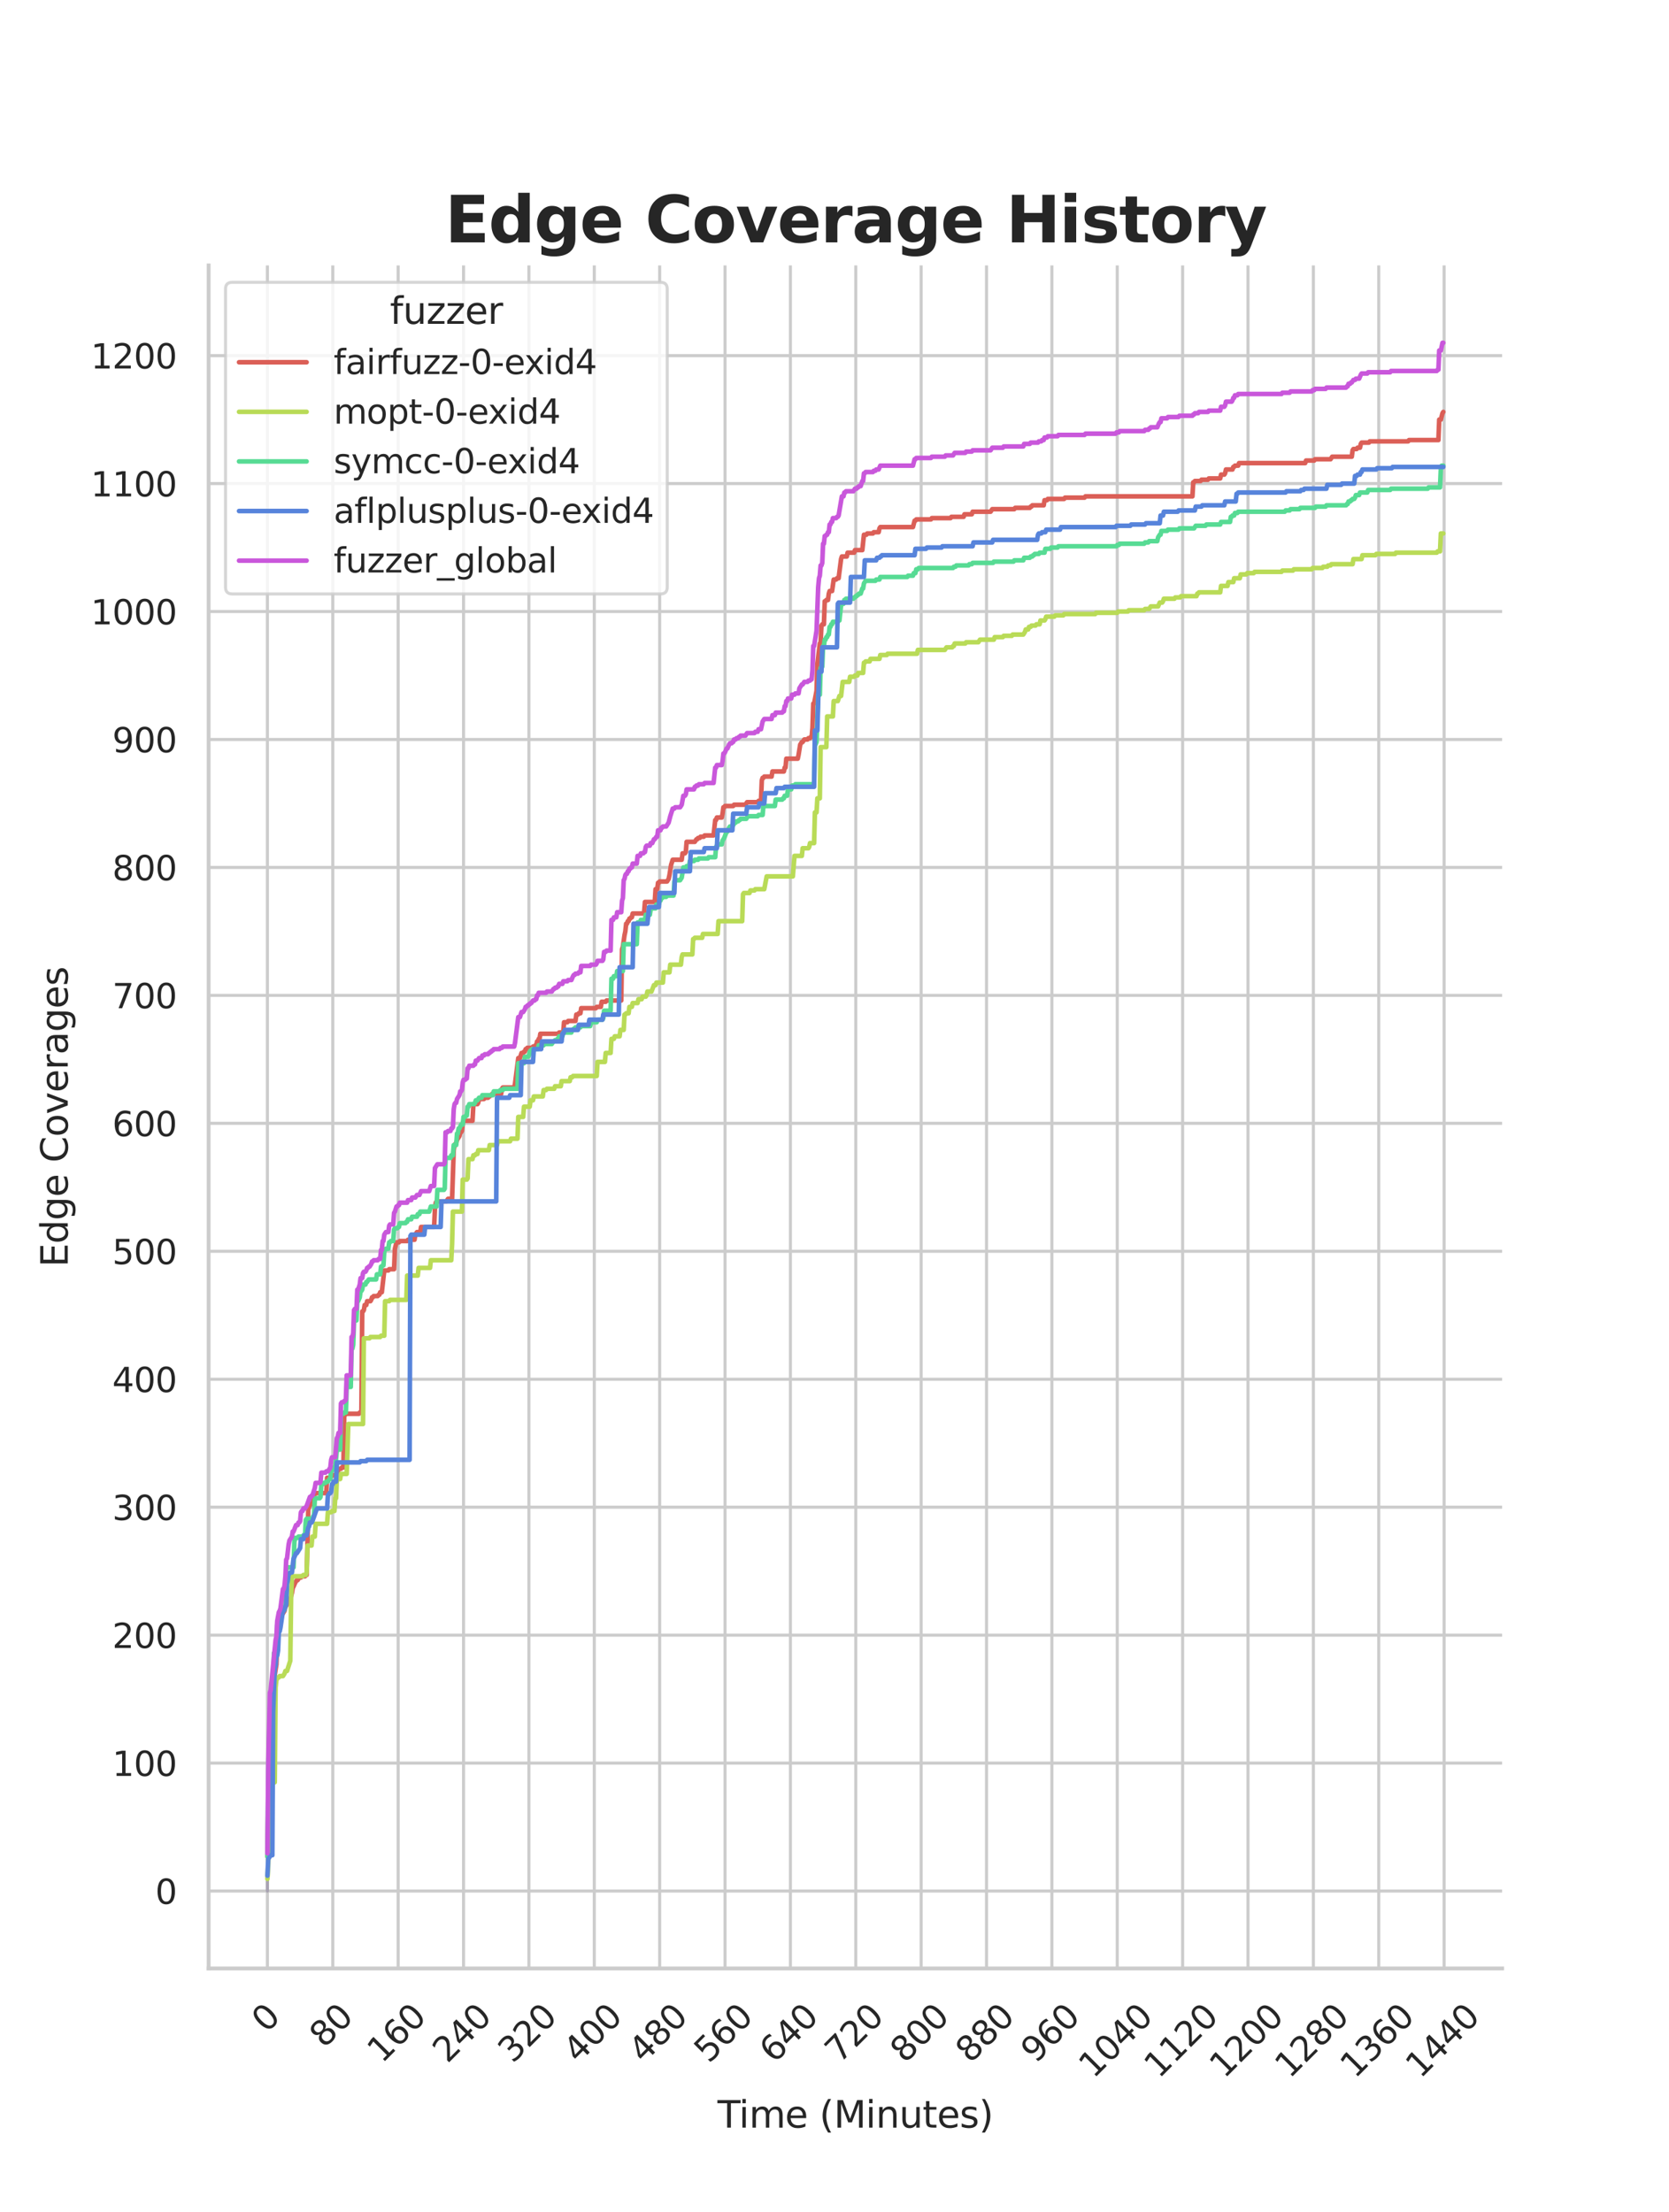<?xml version="1.0" encoding="utf-8" standalone="no"?>
<!DOCTYPE svg PUBLIC "-//W3C//DTD SVG 1.1//EN"
  "http://www.w3.org/Graphics/SVG/1.1/DTD/svg11.dtd">
<svg xmlns:xlink="http://www.w3.org/1999/xlink" width="434.7pt" height="576pt" viewBox="0 0 434.7 576" xmlns="http://www.w3.org/2000/svg" version="1.1">
 <defs>
  <style type="text/css">*{stroke-linejoin: round; stroke-linecap: butt}</style>
 </defs>
 <g id="figure_1">
  <g id="patch_1">
   <path d="M 0 576 
L 434.7 576 
L 434.7 0 
L 0 0 
z
" style="fill: #ffffff"/>
  </g>
  <g id="axes_1">
   <g id="patch_2">
    <path d="M 54.337 512.64 
L 391.23 512.64 
L 391.23 69.12 
L 54.337 69.12 
z
" style="fill: #ffffff"/>
   </g>
   <g id="matplotlib.axis_1">
    <g id="xtick_1">
     <g id="line2d_1">
      <path d="M 69.651 512.64 
L 69.651 69.12 
" clip-path="url(#p3951a2bd24)" style="fill: none; stroke: #cccccc; stroke-width: 0.8; stroke-linecap: round"/>
     </g>
     <g id="text_1">
      <!-- 0 -->
      <g style="fill: #262626" transform="translate(69.388 529.627)rotate(-45)scale(0.088 -0.088)">
       <defs>
        <path id="DejaVuSans-30" d="M 2034 4250 
Q 1547 4250 1301 3770 
Q 1056 3291 1056 2328 
Q 1056 1369 1301 889 
Q 1547 409 2034 409 
Q 2525 409 2770 889 
Q 3016 1369 3016 2328 
Q 3016 3291 2770 3770 
Q 2525 4250 2034 4250 
z
M 2034 4750 
Q 2819 4750 3233 4129 
Q 3647 3509 3647 2328 
Q 3647 1150 3233 529 
Q 2819 -91 2034 -91 
Q 1250 -91 836 529 
Q 422 1150 422 2328 
Q 422 3509 836 4129 
Q 1250 4750 2034 4750 
z
" transform="scale(0.016)"/>
       </defs>
       <use xlink:href="#DejaVuSans-30"/>
      </g>
     </g>
    </g>
    <g id="xtick_2">
     <g id="line2d_2">
      <path d="M 86.677 512.64 
L 86.677 69.12 
" clip-path="url(#p3951a2bd24)" style="fill: none; stroke: #cccccc; stroke-width: 0.8; stroke-linecap: round"/>
     </g>
     <g id="text_2">
      <!-- 80 -->
      <g style="fill: #262626" transform="translate(84.435 533.586)rotate(-45)scale(0.088 -0.088)">
       <defs>
        <path id="DejaVuSans-38" d="M 2034 2216 
Q 1584 2216 1326 1975 
Q 1069 1734 1069 1313 
Q 1069 891 1326 650 
Q 1584 409 2034 409 
Q 2484 409 2743 651 
Q 3003 894 3003 1313 
Q 3003 1734 2745 1975 
Q 2488 2216 2034 2216 
z
M 1403 2484 
Q 997 2584 770 2862 
Q 544 3141 544 3541 
Q 544 4100 942 4425 
Q 1341 4750 2034 4750 
Q 2731 4750 3128 4425 
Q 3525 4100 3525 3541 
Q 3525 3141 3298 2862 
Q 3072 2584 2669 2484 
Q 3125 2378 3379 2068 
Q 3634 1759 3634 1313 
Q 3634 634 3220 271 
Q 2806 -91 2034 -91 
Q 1263 -91 848 271 
Q 434 634 434 1313 
Q 434 1759 690 2068 
Q 947 2378 1403 2484 
z
M 1172 3481 
Q 1172 3119 1398 2916 
Q 1625 2713 2034 2713 
Q 2441 2713 2670 2916 
Q 2900 3119 2900 3481 
Q 2900 3844 2670 4047 
Q 2441 4250 2034 4250 
Q 1625 4250 1398 4047 
Q 1172 3844 1172 3481 
z
" transform="scale(0.016)"/>
       </defs>
       <use xlink:href="#DejaVuSans-38"/>
       <use xlink:href="#DejaVuSans-30" x="63.623"/>
      </g>
     </g>
    </g>
    <g id="xtick_3">
     <g id="line2d_3">
      <path d="M 103.704 512.64 
L 103.704 69.12 
" clip-path="url(#p3951a2bd24)" style="fill: none; stroke: #cccccc; stroke-width: 0.8; stroke-linecap: round"/>
     </g>
     <g id="text_3">
      <!-- 160 -->
      <g style="fill: #262626" transform="translate(99.482 537.545)rotate(-45)scale(0.088 -0.088)">
       <defs>
        <path id="DejaVuSans-31" d="M 794 531 
L 1825 531 
L 1825 4091 
L 703 3866 
L 703 4441 
L 1819 4666 
L 2450 4666 
L 2450 531 
L 3481 531 
L 3481 0 
L 794 0 
L 794 531 
z
" transform="scale(0.016)"/>
        <path id="DejaVuSans-36" d="M 2113 2584 
Q 1688 2584 1439 2293 
Q 1191 2003 1191 1497 
Q 1191 994 1439 701 
Q 1688 409 2113 409 
Q 2538 409 2786 701 
Q 3034 994 3034 1497 
Q 3034 2003 2786 2293 
Q 2538 2584 2113 2584 
z
M 3366 4563 
L 3366 3988 
Q 3128 4100 2886 4159 
Q 2644 4219 2406 4219 
Q 1781 4219 1451 3797 
Q 1122 3375 1075 2522 
Q 1259 2794 1537 2939 
Q 1816 3084 2150 3084 
Q 2853 3084 3261 2657 
Q 3669 2231 3669 1497 
Q 3669 778 3244 343 
Q 2819 -91 2113 -91 
Q 1303 -91 875 529 
Q 447 1150 447 2328 
Q 447 3434 972 4092 
Q 1497 4750 2381 4750 
Q 2619 4750 2861 4703 
Q 3103 4656 3366 4563 
z
" transform="scale(0.016)"/>
       </defs>
       <use xlink:href="#DejaVuSans-31"/>
       <use xlink:href="#DejaVuSans-36" x="63.623"/>
       <use xlink:href="#DejaVuSans-30" x="127.246"/>
      </g>
     </g>
    </g>
    <g id="xtick_4">
     <g id="line2d_4">
      <path d="M 120.731 512.64 
L 120.731 69.12 
" clip-path="url(#p3951a2bd24)" style="fill: none; stroke: #cccccc; stroke-width: 0.8; stroke-linecap: round"/>
     </g>
     <g id="text_4">
      <!-- 240 -->
      <g style="fill: #262626" transform="translate(116.509 537.545)rotate(-45)scale(0.088 -0.088)">
       <defs>
        <path id="DejaVuSans-32" d="M 1228 531 
L 3431 531 
L 3431 0 
L 469 0 
L 469 531 
Q 828 903 1448 1529 
Q 2069 2156 2228 2338 
Q 2531 2678 2651 2914 
Q 2772 3150 2772 3378 
Q 2772 3750 2511 3984 
Q 2250 4219 1831 4219 
Q 1534 4219 1204 4116 
Q 875 4013 500 3803 
L 500 4441 
Q 881 4594 1212 4672 
Q 1544 4750 1819 4750 
Q 2544 4750 2975 4387 
Q 3406 4025 3406 3419 
Q 3406 3131 3298 2873 
Q 3191 2616 2906 2266 
Q 2828 2175 2409 1742 
Q 1991 1309 1228 531 
z
" transform="scale(0.016)"/>
        <path id="DejaVuSans-34" d="M 2419 4116 
L 825 1625 
L 2419 1625 
L 2419 4116 
z
M 2253 4666 
L 3047 4666 
L 3047 1625 
L 3713 1625 
L 3713 1100 
L 3047 1100 
L 3047 0 
L 2419 0 
L 2419 1100 
L 313 1100 
L 313 1709 
L 2253 4666 
z
" transform="scale(0.016)"/>
       </defs>
       <use xlink:href="#DejaVuSans-32"/>
       <use xlink:href="#DejaVuSans-34" x="63.623"/>
       <use xlink:href="#DejaVuSans-30" x="127.246"/>
      </g>
     </g>
    </g>
    <g id="xtick_5">
     <g id="line2d_5">
      <path d="M 137.757 512.64 
L 137.757 69.12 
" clip-path="url(#p3951a2bd24)" style="fill: none; stroke: #cccccc; stroke-width: 0.8; stroke-linecap: round"/>
     </g>
     <g id="text_5">
      <!-- 320 -->
      <g style="fill: #262626" transform="translate(133.536 537.545)rotate(-45)scale(0.088 -0.088)">
       <defs>
        <path id="DejaVuSans-33" d="M 2597 2516 
Q 3050 2419 3304 2112 
Q 3559 1806 3559 1356 
Q 3559 666 3084 287 
Q 2609 -91 1734 -91 
Q 1441 -91 1130 -33 
Q 819 25 488 141 
L 488 750 
Q 750 597 1062 519 
Q 1375 441 1716 441 
Q 2309 441 2620 675 
Q 2931 909 2931 1356 
Q 2931 1769 2642 2001 
Q 2353 2234 1838 2234 
L 1294 2234 
L 1294 2753 
L 1863 2753 
Q 2328 2753 2575 2939 
Q 2822 3125 2822 3475 
Q 2822 3834 2567 4026 
Q 2313 4219 1838 4219 
Q 1578 4219 1281 4162 
Q 984 4106 628 3988 
L 628 4550 
Q 988 4650 1302 4700 
Q 1616 4750 1894 4750 
Q 2613 4750 3031 4423 
Q 3450 4097 3450 3541 
Q 3450 3153 3228 2886 
Q 3006 2619 2597 2516 
z
" transform="scale(0.016)"/>
       </defs>
       <use xlink:href="#DejaVuSans-33"/>
       <use xlink:href="#DejaVuSans-32" x="63.623"/>
       <use xlink:href="#DejaVuSans-30" x="127.246"/>
      </g>
     </g>
    </g>
    <g id="xtick_6">
     <g id="line2d_6">
      <path d="M 154.784 512.64 
L 154.784 69.12 
" clip-path="url(#p3951a2bd24)" style="fill: none; stroke: #cccccc; stroke-width: 0.8; stroke-linecap: round"/>
     </g>
     <g id="text_6">
      <!-- 400 -->
      <g style="fill: #262626" transform="translate(150.562 537.545)rotate(-45)scale(0.088 -0.088)">
       <use xlink:href="#DejaVuSans-34"/>
       <use xlink:href="#DejaVuSans-30" x="63.623"/>
       <use xlink:href="#DejaVuSans-30" x="127.246"/>
      </g>
     </g>
    </g>
    <g id="xtick_7">
     <g id="line2d_7">
      <path d="M 171.81 512.64 
L 171.81 69.12 
" clip-path="url(#p3951a2bd24)" style="fill: none; stroke: #cccccc; stroke-width: 0.8; stroke-linecap: round"/>
     </g>
     <g id="text_7">
      <!-- 480 -->
      <g style="fill: #262626" transform="translate(167.589 537.545)rotate(-45)scale(0.088 -0.088)">
       <use xlink:href="#DejaVuSans-34"/>
       <use xlink:href="#DejaVuSans-38" x="63.623"/>
       <use xlink:href="#DejaVuSans-30" x="127.246"/>
      </g>
     </g>
    </g>
    <g id="xtick_8">
     <g id="line2d_8">
      <path d="M 188.837 512.64 
L 188.837 69.12 
" clip-path="url(#p3951a2bd24)" style="fill: none; stroke: #cccccc; stroke-width: 0.8; stroke-linecap: round"/>
     </g>
     <g id="text_8">
      <!-- 560 -->
      <g style="fill: #262626" transform="translate(184.615 537.545)rotate(-45)scale(0.088 -0.088)">
       <defs>
        <path id="DejaVuSans-35" d="M 691 4666 
L 3169 4666 
L 3169 4134 
L 1269 4134 
L 1269 2991 
Q 1406 3038 1543 3061 
Q 1681 3084 1819 3084 
Q 2600 3084 3056 2656 
Q 3513 2228 3513 1497 
Q 3513 744 3044 326 
Q 2575 -91 1722 -91 
Q 1428 -91 1123 -41 
Q 819 9 494 109 
L 494 744 
Q 775 591 1075 516 
Q 1375 441 1709 441 
Q 2250 441 2565 725 
Q 2881 1009 2881 1497 
Q 2881 1984 2565 2268 
Q 2250 2553 1709 2553 
Q 1456 2553 1204 2497 
Q 953 2441 691 2322 
L 691 4666 
z
" transform="scale(0.016)"/>
       </defs>
       <use xlink:href="#DejaVuSans-35"/>
       <use xlink:href="#DejaVuSans-36" x="63.623"/>
       <use xlink:href="#DejaVuSans-30" x="127.246"/>
      </g>
     </g>
    </g>
    <g id="xtick_9">
     <g id="line2d_9">
      <path d="M 205.864 512.64 
L 205.864 69.12 
" clip-path="url(#p3951a2bd24)" style="fill: none; stroke: #cccccc; stroke-width: 0.8; stroke-linecap: round"/>
     </g>
     <g id="text_9">
      <!-- 640 -->
      <g style="fill: #262626" transform="translate(201.642 537.545)rotate(-45)scale(0.088 -0.088)">
       <use xlink:href="#DejaVuSans-36"/>
       <use xlink:href="#DejaVuSans-34" x="63.623"/>
       <use xlink:href="#DejaVuSans-30" x="127.246"/>
      </g>
     </g>
    </g>
    <g id="xtick_10">
     <g id="line2d_10">
      <path d="M 222.89 512.64 
L 222.89 69.12 
" clip-path="url(#p3951a2bd24)" style="fill: none; stroke: #cccccc; stroke-width: 0.8; stroke-linecap: round"/>
     </g>
     <g id="text_10">
      <!-- 720 -->
      <g style="fill: #262626" transform="translate(218.669 537.545)rotate(-45)scale(0.088 -0.088)">
       <defs>
        <path id="DejaVuSans-37" d="M 525 4666 
L 3525 4666 
L 3525 4397 
L 1831 0 
L 1172 0 
L 2766 4134 
L 525 4134 
L 525 4666 
z
" transform="scale(0.016)"/>
       </defs>
       <use xlink:href="#DejaVuSans-37"/>
       <use xlink:href="#DejaVuSans-32" x="63.623"/>
       <use xlink:href="#DejaVuSans-30" x="127.246"/>
      </g>
     </g>
    </g>
    <g id="xtick_11">
     <g id="line2d_11">
      <path d="M 239.917 512.64 
L 239.917 69.12 
" clip-path="url(#p3951a2bd24)" style="fill: none; stroke: #cccccc; stroke-width: 0.8; stroke-linecap: round"/>
     </g>
     <g id="text_11">
      <!-- 800 -->
      <g style="fill: #262626" transform="translate(235.695 537.545)rotate(-45)scale(0.088 -0.088)">
       <use xlink:href="#DejaVuSans-38"/>
       <use xlink:href="#DejaVuSans-30" x="63.623"/>
       <use xlink:href="#DejaVuSans-30" x="127.246"/>
      </g>
     </g>
    </g>
    <g id="xtick_12">
     <g id="line2d_12">
      <path d="M 256.943 512.64 
L 256.943 69.12 
" clip-path="url(#p3951a2bd24)" style="fill: none; stroke: #cccccc; stroke-width: 0.8; stroke-linecap: round"/>
     </g>
     <g id="text_12">
      <!-- 880 -->
      <g style="fill: #262626" transform="translate(252.722 537.545)rotate(-45)scale(0.088 -0.088)">
       <use xlink:href="#DejaVuSans-38"/>
       <use xlink:href="#DejaVuSans-38" x="63.623"/>
       <use xlink:href="#DejaVuSans-30" x="127.246"/>
      </g>
     </g>
    </g>
    <g id="xtick_13">
     <g id="line2d_13">
      <path d="M 273.97 512.64 
L 273.97 69.12 
" clip-path="url(#p3951a2bd24)" style="fill: none; stroke: #cccccc; stroke-width: 0.8; stroke-linecap: round"/>
     </g>
     <g id="text_13">
      <!-- 960 -->
      <g style="fill: #262626" transform="translate(269.748 537.545)rotate(-45)scale(0.088 -0.088)">
       <defs>
        <path id="DejaVuSans-39" d="M 703 97 
L 703 672 
Q 941 559 1184 500 
Q 1428 441 1663 441 
Q 2288 441 2617 861 
Q 2947 1281 2994 2138 
Q 2813 1869 2534 1725 
Q 2256 1581 1919 1581 
Q 1219 1581 811 2004 
Q 403 2428 403 3163 
Q 403 3881 828 4315 
Q 1253 4750 1959 4750 
Q 2769 4750 3195 4129 
Q 3622 3509 3622 2328 
Q 3622 1225 3098 567 
Q 2575 -91 1691 -91 
Q 1453 -91 1209 -44 
Q 966 3 703 97 
z
M 1959 2075 
Q 2384 2075 2632 2365 
Q 2881 2656 2881 3163 
Q 2881 3666 2632 3958 
Q 2384 4250 1959 4250 
Q 1534 4250 1286 3958 
Q 1038 3666 1038 3163 
Q 1038 2656 1286 2365 
Q 1534 2075 1959 2075 
z
" transform="scale(0.016)"/>
       </defs>
       <use xlink:href="#DejaVuSans-39"/>
       <use xlink:href="#DejaVuSans-36" x="63.623"/>
       <use xlink:href="#DejaVuSans-30" x="127.246"/>
      </g>
     </g>
    </g>
    <g id="xtick_14">
     <g id="line2d_14">
      <path d="M 290.997 512.64 
L 290.997 69.12 
" clip-path="url(#p3951a2bd24)" style="fill: none; stroke: #cccccc; stroke-width: 0.8; stroke-linecap: round"/>
     </g>
     <g id="text_14">
      <!-- 1040 -->
      <g style="fill: #262626" transform="translate(284.795 541.505)rotate(-45)scale(0.088 -0.088)">
       <use xlink:href="#DejaVuSans-31"/>
       <use xlink:href="#DejaVuSans-30" x="63.623"/>
       <use xlink:href="#DejaVuSans-34" x="127.246"/>
       <use xlink:href="#DejaVuSans-30" x="190.869"/>
      </g>
     </g>
    </g>
    <g id="xtick_15">
     <g id="line2d_15">
      <path d="M 308.023 512.64 
L 308.023 69.12 
" clip-path="url(#p3951a2bd24)" style="fill: none; stroke: #cccccc; stroke-width: 0.8; stroke-linecap: round"/>
     </g>
     <g id="text_15">
      <!-- 1120 -->
      <g style="fill: #262626" transform="translate(301.822 541.505)rotate(-45)scale(0.088 -0.088)">
       <use xlink:href="#DejaVuSans-31"/>
       <use xlink:href="#DejaVuSans-31" x="63.623"/>
       <use xlink:href="#DejaVuSans-32" x="127.246"/>
       <use xlink:href="#DejaVuSans-30" x="190.869"/>
      </g>
     </g>
    </g>
    <g id="xtick_16">
     <g id="line2d_16">
      <path d="M 325.05 512.64 
L 325.05 69.12 
" clip-path="url(#p3951a2bd24)" style="fill: none; stroke: #cccccc; stroke-width: 0.8; stroke-linecap: round"/>
     </g>
     <g id="text_16">
      <!-- 1200 -->
      <g style="fill: #262626" transform="translate(318.849 541.505)rotate(-45)scale(0.088 -0.088)">
       <use xlink:href="#DejaVuSans-31"/>
       <use xlink:href="#DejaVuSans-32" x="63.623"/>
       <use xlink:href="#DejaVuSans-30" x="127.246"/>
       <use xlink:href="#DejaVuSans-30" x="190.869"/>
      </g>
     </g>
    </g>
    <g id="xtick_17">
     <g id="line2d_17">
      <path d="M 342.076 512.64 
L 342.076 69.12 
" clip-path="url(#p3951a2bd24)" style="fill: none; stroke: #cccccc; stroke-width: 0.8; stroke-linecap: round"/>
     </g>
     <g id="text_17">
      <!-- 1280 -->
      <g style="fill: #262626" transform="translate(335.875 541.505)rotate(-45)scale(0.088 -0.088)">
       <use xlink:href="#DejaVuSans-31"/>
       <use xlink:href="#DejaVuSans-32" x="63.623"/>
       <use xlink:href="#DejaVuSans-38" x="127.246"/>
       <use xlink:href="#DejaVuSans-30" x="190.869"/>
      </g>
     </g>
    </g>
    <g id="xtick_18">
     <g id="line2d_18">
      <path d="M 359.103 512.64 
L 359.103 69.12 
" clip-path="url(#p3951a2bd24)" style="fill: none; stroke: #cccccc; stroke-width: 0.8; stroke-linecap: round"/>
     </g>
     <g id="text_18">
      <!-- 1360 -->
      <g style="fill: #262626" transform="translate(352.902 541.505)rotate(-45)scale(0.088 -0.088)">
       <use xlink:href="#DejaVuSans-31"/>
       <use xlink:href="#DejaVuSans-33" x="63.623"/>
       <use xlink:href="#DejaVuSans-36" x="127.246"/>
       <use xlink:href="#DejaVuSans-30" x="190.869"/>
      </g>
     </g>
    </g>
    <g id="xtick_19">
     <g id="line2d_19">
      <path d="M 376.13 512.64 
L 376.13 69.12 
" clip-path="url(#p3951a2bd24)" style="fill: none; stroke: #cccccc; stroke-width: 0.8; stroke-linecap: round"/>
     </g>
     <g id="text_19">
      <!-- 1440 -->
      <g style="fill: #262626" transform="translate(369.928 541.505)rotate(-45)scale(0.088 -0.088)">
       <use xlink:href="#DejaVuSans-31"/>
       <use xlink:href="#DejaVuSans-34" x="63.623"/>
       <use xlink:href="#DejaVuSans-34" x="127.246"/>
       <use xlink:href="#DejaVuSans-30" x="190.869"/>
      </g>
     </g>
    </g>
    <g id="text_20">
     <!-- Time (Minutes) -->
     <g style="fill: #262626" transform="translate(186.874 554.093)scale(0.096 -0.096)">
      <defs>
       <path id="DejaVuSans-54" d="M -19 4666 
L 3928 4666 
L 3928 4134 
L 2272 4134 
L 2272 0 
L 1638 0 
L 1638 4134 
L -19 4134 
L -19 4666 
z
" transform="scale(0.016)"/>
       <path id="DejaVuSans-69" d="M 603 3500 
L 1178 3500 
L 1178 0 
L 603 0 
L 603 3500 
z
M 603 4863 
L 1178 4863 
L 1178 4134 
L 603 4134 
L 603 4863 
z
" transform="scale(0.016)"/>
       <path id="DejaVuSans-6d" d="M 3328 2828 
Q 3544 3216 3844 3400 
Q 4144 3584 4550 3584 
Q 5097 3584 5394 3201 
Q 5691 2819 5691 2113 
L 5691 0 
L 5113 0 
L 5113 2094 
Q 5113 2597 4934 2840 
Q 4756 3084 4391 3084 
Q 3944 3084 3684 2787 
Q 3425 2491 3425 1978 
L 3425 0 
L 2847 0 
L 2847 2094 
Q 2847 2600 2669 2842 
Q 2491 3084 2119 3084 
Q 1678 3084 1418 2786 
Q 1159 2488 1159 1978 
L 1159 0 
L 581 0 
L 581 3500 
L 1159 3500 
L 1159 2956 
Q 1356 3278 1631 3431 
Q 1906 3584 2284 3584 
Q 2666 3584 2933 3390 
Q 3200 3197 3328 2828 
z
" transform="scale(0.016)"/>
       <path id="DejaVuSans-65" d="M 3597 1894 
L 3597 1613 
L 953 1613 
Q 991 1019 1311 708 
Q 1631 397 2203 397 
Q 2534 397 2845 478 
Q 3156 559 3463 722 
L 3463 178 
Q 3153 47 2828 -22 
Q 2503 -91 2169 -91 
Q 1331 -91 842 396 
Q 353 884 353 1716 
Q 353 2575 817 3079 
Q 1281 3584 2069 3584 
Q 2775 3584 3186 3129 
Q 3597 2675 3597 1894 
z
M 3022 2063 
Q 3016 2534 2758 2815 
Q 2500 3097 2075 3097 
Q 1594 3097 1305 2825 
Q 1016 2553 972 2059 
L 3022 2063 
z
" transform="scale(0.016)"/>
       <path id="DejaVuSans-20" transform="scale(0.016)"/>
       <path id="DejaVuSans-28" d="M 1984 4856 
Q 1566 4138 1362 3434 
Q 1159 2731 1159 2009 
Q 1159 1288 1364 580 
Q 1569 -128 1984 -844 
L 1484 -844 
Q 1016 -109 783 600 
Q 550 1309 550 2009 
Q 550 2706 781 3412 
Q 1013 4119 1484 4856 
L 1984 4856 
z
" transform="scale(0.016)"/>
       <path id="DejaVuSans-4d" d="M 628 4666 
L 1569 4666 
L 2759 1491 
L 3956 4666 
L 4897 4666 
L 4897 0 
L 4281 0 
L 4281 4097 
L 3078 897 
L 2444 897 
L 1241 4097 
L 1241 0 
L 628 0 
L 628 4666 
z
" transform="scale(0.016)"/>
       <path id="DejaVuSans-6e" d="M 3513 2113 
L 3513 0 
L 2938 0 
L 2938 2094 
Q 2938 2591 2744 2837 
Q 2550 3084 2163 3084 
Q 1697 3084 1428 2787 
Q 1159 2491 1159 1978 
L 1159 0 
L 581 0 
L 581 3500 
L 1159 3500 
L 1159 2956 
Q 1366 3272 1645 3428 
Q 1925 3584 2291 3584 
Q 2894 3584 3203 3211 
Q 3513 2838 3513 2113 
z
" transform="scale(0.016)"/>
       <path id="DejaVuSans-75" d="M 544 1381 
L 544 3500 
L 1119 3500 
L 1119 1403 
Q 1119 906 1312 657 
Q 1506 409 1894 409 
Q 2359 409 2629 706 
Q 2900 1003 2900 1516 
L 2900 3500 
L 3475 3500 
L 3475 0 
L 2900 0 
L 2900 538 
Q 2691 219 2414 64 
Q 2138 -91 1772 -91 
Q 1169 -91 856 284 
Q 544 659 544 1381 
z
M 1991 3584 
L 1991 3584 
z
" transform="scale(0.016)"/>
       <path id="DejaVuSans-74" d="M 1172 4494 
L 1172 3500 
L 2356 3500 
L 2356 3053 
L 1172 3053 
L 1172 1153 
Q 1172 725 1289 603 
Q 1406 481 1766 481 
L 2356 481 
L 2356 0 
L 1766 0 
Q 1100 0 847 248 
Q 594 497 594 1153 
L 594 3053 
L 172 3053 
L 172 3500 
L 594 3500 
L 594 4494 
L 1172 4494 
z
" transform="scale(0.016)"/>
       <path id="DejaVuSans-73" d="M 2834 3397 
L 2834 2853 
Q 2591 2978 2328 3040 
Q 2066 3103 1784 3103 
Q 1356 3103 1142 2972 
Q 928 2841 928 2578 
Q 928 2378 1081 2264 
Q 1234 2150 1697 2047 
L 1894 2003 
Q 2506 1872 2764 1633 
Q 3022 1394 3022 966 
Q 3022 478 2636 193 
Q 2250 -91 1575 -91 
Q 1294 -91 989 -36 
Q 684 19 347 128 
L 347 722 
Q 666 556 975 473 
Q 1284 391 1588 391 
Q 1994 391 2212 530 
Q 2431 669 2431 922 
Q 2431 1156 2273 1281 
Q 2116 1406 1581 1522 
L 1381 1569 
Q 847 1681 609 1914 
Q 372 2147 372 2553 
Q 372 3047 722 3315 
Q 1072 3584 1716 3584 
Q 2034 3584 2315 3537 
Q 2597 3491 2834 3397 
z
" transform="scale(0.016)"/>
       <path id="DejaVuSans-29" d="M 513 4856 
L 1013 4856 
Q 1481 4119 1714 3412 
Q 1947 2706 1947 2009 
Q 1947 1309 1714 600 
Q 1481 -109 1013 -844 
L 513 -844 
Q 928 -128 1133 580 
Q 1338 1288 1338 2009 
Q 1338 2731 1133 3434 
Q 928 4138 513 4856 
z
" transform="scale(0.016)"/>
      </defs>
      <use xlink:href="#DejaVuSans-54"/>
      <use xlink:href="#DejaVuSans-69" x="57.959"/>
      <use xlink:href="#DejaVuSans-6d" x="85.742"/>
      <use xlink:href="#DejaVuSans-65" x="183.154"/>
      <use xlink:href="#DejaVuSans-20" x="244.678"/>
      <use xlink:href="#DejaVuSans-28" x="276.465"/>
      <use xlink:href="#DejaVuSans-4d" x="315.479"/>
      <use xlink:href="#DejaVuSans-69" x="401.758"/>
      <use xlink:href="#DejaVuSans-6e" x="429.541"/>
      <use xlink:href="#DejaVuSans-75" x="492.92"/>
      <use xlink:href="#DejaVuSans-74" x="556.299"/>
      <use xlink:href="#DejaVuSans-65" x="595.508"/>
      <use xlink:href="#DejaVuSans-73" x="657.031"/>
      <use xlink:href="#DejaVuSans-29" x="709.131"/>
     </g>
    </g>
   </g>
   <g id="matplotlib.axis_2">
    <g id="ytick_1">
     <g id="line2d_20">
      <path d="M 54.337 492.48 
L 391.23 492.48 
" clip-path="url(#p3951a2bd24)" style="fill: none; stroke: #cccccc; stroke-width: 0.8; stroke-linecap: round"/>
     </g>
     <g id="text_21">
      <!-- 0 -->
      <g style="fill: #262626" transform="translate(40.438 495.823)scale(0.088 -0.088)">
       <use xlink:href="#DejaVuSans-30"/>
      </g>
     </g>
    </g>
    <g id="ytick_2">
     <g id="line2d_21">
      <path d="M 54.337 459.158 
L 391.23 459.158 
" clip-path="url(#p3951a2bd24)" style="fill: none; stroke: #cccccc; stroke-width: 0.8; stroke-linecap: round"/>
     </g>
     <g id="text_22">
      <!-- 100 -->
      <g style="fill: #262626" transform="translate(29.241 462.501)scale(0.088 -0.088)">
       <use xlink:href="#DejaVuSans-31"/>
       <use xlink:href="#DejaVuSans-30" x="63.623"/>
       <use xlink:href="#DejaVuSans-30" x="127.246"/>
      </g>
     </g>
    </g>
    <g id="ytick_3">
     <g id="line2d_22">
      <path d="M 54.337 425.835 
L 391.23 425.835 
" clip-path="url(#p3951a2bd24)" style="fill: none; stroke: #cccccc; stroke-width: 0.8; stroke-linecap: round"/>
     </g>
     <g id="text_23">
      <!-- 200 -->
      <g style="fill: #262626" transform="translate(29.241 429.179)scale(0.088 -0.088)">
       <use xlink:href="#DejaVuSans-32"/>
       <use xlink:href="#DejaVuSans-30" x="63.623"/>
       <use xlink:href="#DejaVuSans-30" x="127.246"/>
      </g>
     </g>
    </g>
    <g id="ytick_4">
     <g id="line2d_23">
      <path d="M 54.337 392.513 
L 391.23 392.513 
" clip-path="url(#p3951a2bd24)" style="fill: none; stroke: #cccccc; stroke-width: 0.8; stroke-linecap: round"/>
     </g>
     <g id="text_24">
      <!-- 300 -->
      <g style="fill: #262626" transform="translate(29.241 395.856)scale(0.088 -0.088)">
       <use xlink:href="#DejaVuSans-33"/>
       <use xlink:href="#DejaVuSans-30" x="63.623"/>
       <use xlink:href="#DejaVuSans-30" x="127.246"/>
      </g>
     </g>
    </g>
    <g id="ytick_5">
     <g id="line2d_24">
      <path d="M 54.337 359.191 
L 391.23 359.191 
" clip-path="url(#p3951a2bd24)" style="fill: none; stroke: #cccccc; stroke-width: 0.8; stroke-linecap: round"/>
     </g>
     <g id="text_25">
      <!-- 400 -->
      <g style="fill: #262626" transform="translate(29.241 362.534)scale(0.088 -0.088)">
       <use xlink:href="#DejaVuSans-34"/>
       <use xlink:href="#DejaVuSans-30" x="63.623"/>
       <use xlink:href="#DejaVuSans-30" x="127.246"/>
      </g>
     </g>
    </g>
    <g id="ytick_6">
     <g id="line2d_25">
      <path d="M 54.337 325.868 
L 391.23 325.868 
" clip-path="url(#p3951a2bd24)" style="fill: none; stroke: #cccccc; stroke-width: 0.8; stroke-linecap: round"/>
     </g>
     <g id="text_26">
      <!-- 500 -->
      <g style="fill: #262626" transform="translate(29.241 329.212)scale(0.088 -0.088)">
       <use xlink:href="#DejaVuSans-35"/>
       <use xlink:href="#DejaVuSans-30" x="63.623"/>
       <use xlink:href="#DejaVuSans-30" x="127.246"/>
      </g>
     </g>
    </g>
    <g id="ytick_7">
     <g id="line2d_26">
      <path d="M 54.337 292.546 
L 391.23 292.546 
" clip-path="url(#p3951a2bd24)" style="fill: none; stroke: #cccccc; stroke-width: 0.8; stroke-linecap: round"/>
     </g>
     <g id="text_27">
      <!-- 600 -->
      <g style="fill: #262626" transform="translate(29.241 295.889)scale(0.088 -0.088)">
       <use xlink:href="#DejaVuSans-36"/>
       <use xlink:href="#DejaVuSans-30" x="63.623"/>
       <use xlink:href="#DejaVuSans-30" x="127.246"/>
      </g>
     </g>
    </g>
    <g id="ytick_8">
     <g id="line2d_27">
      <path d="M 54.337 259.224 
L 391.23 259.224 
" clip-path="url(#p3951a2bd24)" style="fill: none; stroke: #cccccc; stroke-width: 0.8; stroke-linecap: round"/>
     </g>
     <g id="text_28">
      <!-- 700 -->
      <g style="fill: #262626" transform="translate(29.241 262.567)scale(0.088 -0.088)">
       <use xlink:href="#DejaVuSans-37"/>
       <use xlink:href="#DejaVuSans-30" x="63.623"/>
       <use xlink:href="#DejaVuSans-30" x="127.246"/>
      </g>
     </g>
    </g>
    <g id="ytick_9">
     <g id="line2d_28">
      <path d="M 54.337 225.901 
L 391.23 225.901 
" clip-path="url(#p3951a2bd24)" style="fill: none; stroke: #cccccc; stroke-width: 0.8; stroke-linecap: round"/>
     </g>
     <g id="text_29">
      <!-- 800 -->
      <g style="fill: #262626" transform="translate(29.241 229.245)scale(0.088 -0.088)">
       <use xlink:href="#DejaVuSans-38"/>
       <use xlink:href="#DejaVuSans-30" x="63.623"/>
       <use xlink:href="#DejaVuSans-30" x="127.246"/>
      </g>
     </g>
    </g>
    <g id="ytick_10">
     <g id="line2d_29">
      <path d="M 54.337 192.579 
L 391.23 192.579 
" clip-path="url(#p3951a2bd24)" style="fill: none; stroke: #cccccc; stroke-width: 0.8; stroke-linecap: round"/>
     </g>
     <g id="text_30">
      <!-- 900 -->
      <g style="fill: #262626" transform="translate(29.241 195.922)scale(0.088 -0.088)">
       <use xlink:href="#DejaVuSans-39"/>
       <use xlink:href="#DejaVuSans-30" x="63.623"/>
       <use xlink:href="#DejaVuSans-30" x="127.246"/>
      </g>
     </g>
    </g>
    <g id="ytick_11">
     <g id="line2d_30">
      <path d="M 54.337 159.257 
L 391.23 159.257 
" clip-path="url(#p3951a2bd24)" style="fill: none; stroke: #cccccc; stroke-width: 0.8; stroke-linecap: round"/>
     </g>
     <g id="text_31">
      <!-- 1000 -->
      <g style="fill: #262626" transform="translate(23.642 162.6)scale(0.088 -0.088)">
       <use xlink:href="#DejaVuSans-31"/>
       <use xlink:href="#DejaVuSans-30" x="63.623"/>
       <use xlink:href="#DejaVuSans-30" x="127.246"/>
       <use xlink:href="#DejaVuSans-30" x="190.869"/>
      </g>
     </g>
    </g>
    <g id="ytick_12">
     <g id="line2d_31">
      <path d="M 54.337 125.935 
L 391.23 125.935 
" clip-path="url(#p3951a2bd24)" style="fill: none; stroke: #cccccc; stroke-width: 0.8; stroke-linecap: round"/>
     </g>
     <g id="text_32">
      <!-- 1100 -->
      <g style="fill: #262626" transform="translate(23.642 129.278)scale(0.088 -0.088)">
       <use xlink:href="#DejaVuSans-31"/>
       <use xlink:href="#DejaVuSans-31" x="63.623"/>
       <use xlink:href="#DejaVuSans-30" x="127.246"/>
       <use xlink:href="#DejaVuSans-30" x="190.869"/>
      </g>
     </g>
    </g>
    <g id="ytick_13">
     <g id="line2d_32">
      <path d="M 54.337 92.612 
L 391.23 92.612 
" clip-path="url(#p3951a2bd24)" style="fill: none; stroke: #cccccc; stroke-width: 0.8; stroke-linecap: round"/>
     </g>
     <g id="text_33">
      <!-- 1200 -->
      <g style="fill: #262626" transform="translate(23.642 95.956)scale(0.088 -0.088)">
       <use xlink:href="#DejaVuSans-31"/>
       <use xlink:href="#DejaVuSans-32" x="63.623"/>
       <use xlink:href="#DejaVuSans-30" x="127.246"/>
       <use xlink:href="#DejaVuSans-30" x="190.869"/>
      </g>
     </g>
    </g>
    <g id="text_34">
     <!-- Edge Coverages -->
     <g style="fill: #262626" transform="translate(17.645 329.986)rotate(-90)scale(0.096 -0.096)">
      <defs>
       <path id="DejaVuSans-45" d="M 628 4666 
L 3578 4666 
L 3578 4134 
L 1259 4134 
L 1259 2753 
L 3481 2753 
L 3481 2222 
L 1259 2222 
L 1259 531 
L 3634 531 
L 3634 0 
L 628 0 
L 628 4666 
z
" transform="scale(0.016)"/>
       <path id="DejaVuSans-64" d="M 2906 2969 
L 2906 4863 
L 3481 4863 
L 3481 0 
L 2906 0 
L 2906 525 
Q 2725 213 2448 61 
Q 2172 -91 1784 -91 
Q 1150 -91 751 415 
Q 353 922 353 1747 
Q 353 2572 751 3078 
Q 1150 3584 1784 3584 
Q 2172 3584 2448 3432 
Q 2725 3281 2906 2969 
z
M 947 1747 
Q 947 1113 1208 752 
Q 1469 391 1925 391 
Q 2381 391 2643 752 
Q 2906 1113 2906 1747 
Q 2906 2381 2643 2742 
Q 2381 3103 1925 3103 
Q 1469 3103 1208 2742 
Q 947 2381 947 1747 
z
" transform="scale(0.016)"/>
       <path id="DejaVuSans-67" d="M 2906 1791 
Q 2906 2416 2648 2759 
Q 2391 3103 1925 3103 
Q 1463 3103 1205 2759 
Q 947 2416 947 1791 
Q 947 1169 1205 825 
Q 1463 481 1925 481 
Q 2391 481 2648 825 
Q 2906 1169 2906 1791 
z
M 3481 434 
Q 3481 -459 3084 -895 
Q 2688 -1331 1869 -1331 
Q 1566 -1331 1297 -1286 
Q 1028 -1241 775 -1147 
L 775 -588 
Q 1028 -725 1275 -790 
Q 1522 -856 1778 -856 
Q 2344 -856 2625 -561 
Q 2906 -266 2906 331 
L 2906 616 
Q 2728 306 2450 153 
Q 2172 0 1784 0 
Q 1141 0 747 490 
Q 353 981 353 1791 
Q 353 2603 747 3093 
Q 1141 3584 1784 3584 
Q 2172 3584 2450 3431 
Q 2728 3278 2906 2969 
L 2906 3500 
L 3481 3500 
L 3481 434 
z
" transform="scale(0.016)"/>
       <path id="DejaVuSans-43" d="M 4122 4306 
L 4122 3641 
Q 3803 3938 3442 4084 
Q 3081 4231 2675 4231 
Q 1875 4231 1450 3742 
Q 1025 3253 1025 2328 
Q 1025 1406 1450 917 
Q 1875 428 2675 428 
Q 3081 428 3442 575 
Q 3803 722 4122 1019 
L 4122 359 
Q 3791 134 3420 21 
Q 3050 -91 2638 -91 
Q 1578 -91 968 557 
Q 359 1206 359 2328 
Q 359 3453 968 4101 
Q 1578 4750 2638 4750 
Q 3056 4750 3426 4639 
Q 3797 4528 4122 4306 
z
" transform="scale(0.016)"/>
       <path id="DejaVuSans-6f" d="M 1959 3097 
Q 1497 3097 1228 2736 
Q 959 2375 959 1747 
Q 959 1119 1226 758 
Q 1494 397 1959 397 
Q 2419 397 2687 759 
Q 2956 1122 2956 1747 
Q 2956 2369 2687 2733 
Q 2419 3097 1959 3097 
z
M 1959 3584 
Q 2709 3584 3137 3096 
Q 3566 2609 3566 1747 
Q 3566 888 3137 398 
Q 2709 -91 1959 -91 
Q 1206 -91 779 398 
Q 353 888 353 1747 
Q 353 2609 779 3096 
Q 1206 3584 1959 3584 
z
" transform="scale(0.016)"/>
       <path id="DejaVuSans-76" d="M 191 3500 
L 800 3500 
L 1894 563 
L 2988 3500 
L 3597 3500 
L 2284 0 
L 1503 0 
L 191 3500 
z
" transform="scale(0.016)"/>
       <path id="DejaVuSans-72" d="M 2631 2963 
Q 2534 3019 2420 3045 
Q 2306 3072 2169 3072 
Q 1681 3072 1420 2755 
Q 1159 2438 1159 1844 
L 1159 0 
L 581 0 
L 581 3500 
L 1159 3500 
L 1159 2956 
Q 1341 3275 1631 3429 
Q 1922 3584 2338 3584 
Q 2397 3584 2469 3576 
Q 2541 3569 2628 3553 
L 2631 2963 
z
" transform="scale(0.016)"/>
       <path id="DejaVuSans-61" d="M 2194 1759 
Q 1497 1759 1228 1600 
Q 959 1441 959 1056 
Q 959 750 1161 570 
Q 1363 391 1709 391 
Q 2188 391 2477 730 
Q 2766 1069 2766 1631 
L 2766 1759 
L 2194 1759 
z
M 3341 1997 
L 3341 0 
L 2766 0 
L 2766 531 
Q 2569 213 2275 61 
Q 1981 -91 1556 -91 
Q 1019 -91 701 211 
Q 384 513 384 1019 
Q 384 1609 779 1909 
Q 1175 2209 1959 2209 
L 2766 2209 
L 2766 2266 
Q 2766 2663 2505 2880 
Q 2244 3097 1772 3097 
Q 1472 3097 1187 3025 
Q 903 2953 641 2809 
L 641 3341 
Q 956 3463 1253 3523 
Q 1550 3584 1831 3584 
Q 2591 3584 2966 3190 
Q 3341 2797 3341 1997 
z
" transform="scale(0.016)"/>
      </defs>
      <use xlink:href="#DejaVuSans-45"/>
      <use xlink:href="#DejaVuSans-64" x="63.184"/>
      <use xlink:href="#DejaVuSans-67" x="126.66"/>
      <use xlink:href="#DejaVuSans-65" x="190.137"/>
      <use xlink:href="#DejaVuSans-20" x="251.66"/>
      <use xlink:href="#DejaVuSans-43" x="283.447"/>
      <use xlink:href="#DejaVuSans-6f" x="353.271"/>
      <use xlink:href="#DejaVuSans-76" x="414.453"/>
      <use xlink:href="#DejaVuSans-65" x="473.633"/>
      <use xlink:href="#DejaVuSans-72" x="535.156"/>
      <use xlink:href="#DejaVuSans-61" x="576.27"/>
      <use xlink:href="#DejaVuSans-67" x="637.549"/>
      <use xlink:href="#DejaVuSans-65" x="701.025"/>
      <use xlink:href="#DejaVuSans-73" x="762.549"/>
     </g>
    </g>
   </g>
   <g id="PolyCollection_1">
    <defs>
     <path id="m67c4ec89ad" d="M 69.651 -101.514 
L 69.651 -83.52 
L 69.651 -101.514 
L 69.651 -101.514 
z
" style="stroke: #db5f57; stroke-opacity: 0.2; stroke-width: 0.8"/>
    </defs>
    <g clip-path="url(#p3951a2bd24)">
     <use xlink:href="#m67c4ec89ad" x="0" y="576" style="fill: #db5f57; fill-opacity: 0.2; stroke: #db5f57; stroke-opacity: 0.2; stroke-width: 0.8"/>
    </g>
   </g>
   <g id="PolyCollection_2">
    <defs>
     <path id="mb025cefd82" d="M 69.651 -89.851 
L 69.651 -83.52 
L 69.651 -89.851 
L 69.651 -89.851 
z
" style="stroke: #b9db57; stroke-opacity: 0.2; stroke-width: 0.8"/>
    </defs>
    <g clip-path="url(#p3951a2bd24)">
     <use xlink:href="#mb025cefd82" x="0" y="576" style="fill: #b9db57; fill-opacity: 0.2; stroke: #b9db57; stroke-opacity: 0.2; stroke-width: 0.8"/>
    </g>
   </g>
   <g id="PolyCollection_3">
    <defs>
     <path id="m6ea78527c5" d="M 69.651 -101.514 
L 69.651 -83.52 
L 69.651 -101.514 
L 69.651 -101.514 
z
" style="stroke: #57db94; stroke-opacity: 0.2; stroke-width: 0.8"/>
    </defs>
    <g clip-path="url(#p3951a2bd24)">
     <use xlink:href="#m6ea78527c5" x="0" y="576" style="fill: #57db94; fill-opacity: 0.2; stroke: #57db94; stroke-opacity: 0.2; stroke-width: 0.8"/>
    </g>
   </g>
   <g id="PolyCollection_4">
    <defs>
     <path id="m9482d7cdf8" d="M 69.651 -91.517 
L 69.651 -83.52 
L 69.651 -91.517 
L 69.651 -91.517 
z
" style="stroke: #5784db; stroke-opacity: 0.2; stroke-width: 0.8"/>
    </defs>
    <g clip-path="url(#p3951a2bd24)">
     <use xlink:href="#m9482d7cdf8" x="0" y="576" style="fill: #5784db; fill-opacity: 0.2; stroke: #5784db; stroke-opacity: 0.2; stroke-width: 0.8"/>
    </g>
   </g>
   <g id="PolyCollection_5">
    <defs>
     <path id="m2675e9d1f9" d="M 69.651 -103.18 
L 69.651 -83.52 
L 69.651 -103.18 
L 69.651 -103.18 
z
" style="stroke: #c957db; stroke-opacity: 0.2; stroke-width: 0.8"/>
    </defs>
    <g clip-path="url(#p3951a2bd24)">
     <use xlink:href="#m2675e9d1f9" x="0" y="576" style="fill: #c957db; fill-opacity: 0.2; stroke: #c957db; stroke-opacity: 0.2; stroke-width: 0.8"/>
    </g>
   </g>
   <g id="line2d_33">
    <path d="M 69.651 483.483 
L 70.076 454.826 
L 70.289 446.162 
L 70.715 440.497 
L 71.353 436.832 
L 71.566 436.165 
L 71.992 433.5 
L 72.418 422.503 
L 73.056 420.837 
L 73.269 420.504 
L 73.482 420.504 
L 74.12 419.504 
L 74.333 418.504 
L 74.759 417.838 
L 74.972 417.172 
L 75.184 417.172 
L 75.61 416.505 
L 76.036 414.839 
L 76.249 413.506 
L 76.461 413.173 
L 76.887 412.173 
L 77.313 411.507 
L 77.526 411.507 
L 77.951 410.84 
L 78.377 410.84 
L 78.59 410.507 
L 79.441 410.507 
L 79.654 410.174 
L 79.867 410.174 
L 80.292 393.18 
L 80.718 391.847 
L 80.931 391.847 
L 81.144 391.513 
L 81.569 391.513 
L 81.782 389.181 
L 81.995 389.181 
L 82.208 388.848 
L 84.975 388.848 
L 85.188 384.849 
L 85.826 384.849 
L 86.039 384.516 
L 86.252 384.516 
L 86.465 384.182 
L 87.529 384.182 
L 87.954 383.516 
L 88.167 382.516 
L 88.806 382.516 
L 89.019 382.183 
L 89.444 382.183 
L 89.657 368.521 
L 89.87 368.521 
L 90.083 368.188 
L 93.488 368.188 
L 93.701 367.855 
L 94.127 367.855 
L 94.339 341.53 
L 94.552 341.53 
L 94.765 341.197 
L 94.978 339.864 
L 95.404 339.864 
L 95.616 338.864 
L 96.468 338.864 
L 96.681 338.531 
L 96.893 337.864 
L 97.106 337.864 
L 97.319 337.531 
L 98.383 337.531 
L 98.596 337.198 
L 98.809 337.198 
L 99.022 336.532 
L 99.447 336.532 
L 100.086 330.867 
L 101.15 330.867 
L 101.363 330.534 
L 102.64 330.534 
L 102.853 325.202 
L 103.278 323.536 
L 103.917 323.536 
L 104.13 323.203 
L 106.045 323.203 
L 106.258 322.869 
L 107.961 322.869 
L 108.173 321.537 
L 108.599 320.87 
L 109.45 320.87 
L 109.663 319.537 
L 113.069 319.537 
L 113.281 314.872 
L 113.494 313.206 
L 113.707 312.873 
L 116.261 312.873 
L 116.687 312.206 
L 117.751 312.206 
L 118.177 299.544 
L 118.389 298.211 
L 118.602 297.878 
L 118.815 297.878 
L 119.028 296.878 
L 119.666 295.878 
L 119.879 294.879 
L 120.092 294.879 
L 120.305 294.545 
L 120.518 292.546 
L 120.731 291.88 
L 123.072 291.88 
L 123.285 287.881 
L 123.497 287.548 
L 124.349 287.548 
L 124.562 287.215 
L 124.774 286.215 
L 126.051 286.215 
L 126.264 285.882 
L 127.116 285.882 
L 127.328 285.548 
L 127.541 285.548 
L 127.754 285.215 
L 127.967 285.215 
L 128.18 284.882 
L 130.521 284.882 
L 130.734 283.549 
L 130.947 283.216 
L 133.926 283.216 
L 134.139 282.216 
L 134.99 275.552 
L 135.416 275.552 
L 135.842 274.219 
L 136.267 274.219 
L 136.48 273.886 
L 136.693 273.886 
L 136.906 273.219 
L 137.119 273.219 
L 137.332 272.886 
L 138.609 272.886 
L 138.821 272.553 
L 139.247 272.553 
L 139.46 272.22 
L 139.673 272.22 
L 139.886 271.22 
L 140.098 271.22 
L 140.311 270.553 
L 140.524 270.553 
L 140.737 269.22 
L 145.419 269.22 
L 145.632 268.887 
L 146.696 268.887 
L 146.909 266.221 
L 147.76 266.221 
L 147.973 265.888 
L 149.889 265.888 
L 150.101 264.222 
L 150.527 264.222 
L 150.74 263.889 
L 151.166 263.889 
L 151.378 262.556 
L 155.209 262.556 
L 155.422 262.223 
L 156.486 262.223 
L 156.699 260.89 
L 157.763 260.89 
L 157.976 260.557 
L 161.807 260.557 
L 162.02 247.228 
L 162.233 246.561 
L 162.659 243.562 
L 162.871 242.563 
L 163.084 240.563 
L 163.297 240.563 
L 163.51 239.897 
L 163.723 239.897 
L 163.936 239.23 
L 164.148 239.23 
L 164.361 238.897 
L 164.574 238.897 
L 164.787 237.898 
L 167.554 237.898 
L 167.767 237.564 
L 167.979 234.899 
L 170.533 234.899 
L 170.746 231.566 
L 171.172 231.566 
L 171.385 229.9 
L 171.598 229.9 
L 171.81 229.567 
L 173.726 229.567 
L 174.152 228.9 
L 174.364 227.901 
L 174.79 225.235 
L 175.216 223.902 
L 177.557 223.902 
L 177.77 222.236 
L 178.408 222.236 
L 178.621 221.903 
L 178.834 219.237 
L 180.962 219.237 
L 181.388 218.571 
L 181.601 218.571 
L 181.814 218.237 
L 182.239 218.237 
L 182.452 217.904 
L 183.303 217.904 
L 183.516 217.571 
L 185.857 217.571 
L 186.283 213.572 
L 186.496 213.572 
L 186.709 212.906 
L 187.986 212.906 
L 188.198 211.906 
L 188.411 210.24 
L 188.624 210.24 
L 188.837 209.907 
L 190.965 209.907 
L 191.178 209.574 
L 194.158 209.574 
L 194.583 208.907 
L 197.35 208.907 
L 197.563 208.574 
L 198.202 208.574 
L 198.414 203.242 
L 198.627 202.576 
L 198.84 202.576 
L 199.053 202.243 
L 200.968 202.243 
L 201.181 200.91 
L 204.161 200.91 
L 204.374 199.91 
L 204.587 199.91 
L 204.799 197.578 
L 207.779 197.578 
L 207.992 196.578 
L 208.418 193.912 
L 208.843 193.246 
L 209.056 193.246 
L 209.482 192.579 
L 210.333 192.579 
L 210.546 192.246 
L 210.972 192.246 
L 211.184 191.913 
L 211.397 191.913 
L 211.61 189.58 
L 211.823 183.249 
L 212.036 183.249 
L 212.674 179.917 
L 212.887 172.919 
L 213.526 167.587 
L 213.738 167.254 
L 213.951 162.922 
L 214.164 162.589 
L 214.59 162.589 
L 214.803 156.591 
L 215.015 156.591 
L 215.228 156.258 
L 215.654 156.258 
L 215.867 154.592 
L 216.08 153.925 
L 216.718 153.925 
L 217.144 150.926 
L 217.782 150.926 
L 217.995 150.593 
L 218.421 150.593 
L 219.059 145.595 
L 219.272 144.928 
L 220.549 144.928 
L 220.762 143.929 
L 222.465 143.929 
L 222.677 143.262 
L 224.593 143.262 
L 225.018 139.263 
L 225.657 139.263 
L 225.87 138.93 
L 227.36 138.93 
L 227.572 138.597 
L 228.849 138.597 
L 229.062 137.597 
L 229.275 137.264 
L 237.788 137.264 
L 238.214 135.598 
L 238.427 135.598 
L 238.64 135.265 
L 242.471 135.265 
L 242.684 134.932 
L 247.579 134.932 
L 247.792 134.598 
L 250.984 134.598 
L 251.197 133.932 
L 253.112 133.932 
L 253.325 133.265 
L 258.008 133.265 
L 258.433 132.599 
L 264.18 132.599 
L 264.392 132.266 
L 268.223 132.266 
L 268.436 131.933 
L 268.649 131.933 
L 268.862 131.599 
L 271.842 131.599 
L 272.054 130.266 
L 272.693 130.266 
L 272.906 129.933 
L 277.162 129.933 
L 277.375 129.6 
L 282.483 129.6 
L 282.696 129.267 
L 310.577 129.267 
L 310.79 125.601 
L 311.003 125.601 
L 311.216 125.268 
L 312.705 125.268 
L 312.918 124.935 
L 314.621 124.935 
L 314.834 124.602 
L 317.813 124.602 
L 318.026 123.602 
L 318.878 123.602 
L 319.09 123.269 
L 319.303 122.269 
L 321.006 122.269 
L 321.219 121.603 
L 321.432 121.603 
L 321.644 121.269 
L 322.496 121.269 
L 322.709 120.603 
L 339.948 120.603 
L 340.161 119.937 
L 342.289 119.937 
L 342.502 119.603 
L 346.546 119.603 
L 346.971 118.937 
L 352.079 118.937 
L 352.292 117.271 
L 352.505 116.938 
L 353.356 116.938 
L 353.569 116.604 
L 354.208 116.604 
L 354.421 115.605 
L 354.633 115.271 
L 356.549 115.271 
L 356.762 114.938 
L 366.765 114.938 
L 366.978 114.605 
L 374.64 114.605 
L 374.853 109.273 
L 375.278 109.273 
L 375.704 107.607 
L 375.917 107.274 
L 375.917 107.274 
" clip-path="url(#p3951a2bd24)" style="fill: none; stroke: #db5f57; stroke-width: 1.2; stroke-linecap: round"/>
   </g>
   <g id="line2d_34">
    <path d="M 69.651 489.314 
L 69.864 485.482 
L 70.289 464.822 
L 70.502 464.822 
L 70.928 464.156 
L 71.566 464.156 
L 71.779 439.498 
L 71.992 437.498 
L 72.418 436.832 
L 72.63 436.832 
L 72.843 436.499 
L 73.695 436.499 
L 74.12 435.832 
L 74.333 435.166 
L 74.759 435.166 
L 75.61 432.5 
L 75.823 415.839 
L 76.036 410.84 
L 76.249 410.507 
L 78.803 410.507 
L 79.015 410.174 
L 79.654 410.174 
L 79.867 409.507 
L 80.08 402.51 
L 81.144 402.51 
L 81.357 400.177 
L 81.995 400.177 
L 82.208 396.845 
L 85.188 396.845 
L 85.4 393.846 
L 86.252 393.846 
L 86.465 393.513 
L 87.103 393.513 
L 87.316 390.18 
L 87.529 390.18 
L 87.742 385.182 
L 88.593 385.182 
L 88.806 383.849 
L 90.296 383.849 
L 90.721 370.854 
L 94.552 370.854 
L 94.765 348.528 
L 96.255 348.528 
L 96.468 348.194 
L 99.022 348.194 
L 99.235 347.861 
L 100.086 347.861 
L 100.299 338.864 
L 101.363 338.864 
L 101.576 338.531 
L 105.832 338.531 
L 106.045 332.2 
L 108.812 332.2 
L 109.025 330.2 
L 112.004 330.2 
L 112.217 328.201 
L 117.538 328.201 
L 117.751 323.869 
L 117.964 315.539 
L 120.305 315.539 
L 120.518 307.208 
L 121.582 307.208 
L 121.795 306.875 
L 122.008 301.876 
L 123.072 301.876 
L 123.285 300.877 
L 123.71 300.877 
L 123.923 300.543 
L 124.349 300.543 
L 124.562 299.544 
L 127.328 299.544 
L 127.541 298.211 
L 129.457 298.211 
L 129.67 297.211 
L 132.862 297.211 
L 133.075 296.545 
L 134.778 296.545 
L 134.99 290.88 
L 136.267 290.88 
L 136.48 288.214 
L 137.97 288.214 
L 138.183 286.548 
L 138.821 286.548 
L 139.034 285.548 
L 141.375 285.548 
L 141.588 283.882 
L 142.227 283.882 
L 142.439 283.549 
L 144.355 283.549 
L 144.568 282.883 
L 146.058 282.883 
L 146.27 281.55 
L 148.399 281.55 
L 148.612 280.55 
L 149.037 280.55 
L 149.25 280.217 
L 155.422 280.217 
L 155.635 276.551 
L 157.551 276.551 
L 157.763 274.219 
L 159.04 274.219 
L 159.253 270.553 
L 159.892 270.553 
L 160.105 269.887 
L 161.382 269.887 
L 161.594 268.221 
L 162.446 268.221 
L 162.659 264.222 
L 162.871 264.222 
L 163.084 263.889 
L 163.723 263.889 
L 163.936 262.223 
L 164.574 262.223 
L 164.787 261.223 
L 166.064 261.223 
L 166.277 260.223 
L 167.128 260.223 
L 167.341 259.557 
L 168.192 259.557 
L 168.405 259.224 
L 168.618 258.224 
L 169.682 258.224 
L 170.321 256.558 
L 170.746 256.558 
L 170.959 255.892 
L 172.662 255.892 
L 172.875 253.226 
L 174.364 253.226 
L 174.577 251.226 
L 177.344 251.226 
L 177.557 249.227 
L 177.77 248.561 
L 180.324 248.561 
L 180.537 244.562 
L 180.749 244.562 
L 180.962 244.229 
L 182.878 244.229 
L 183.09 243.229 
L 186.921 243.229 
L 187.134 239.897 
L 193.306 239.897 
L 193.519 232.899 
L 193.732 232.566 
L 195.222 232.566 
L 195.435 231.9 
L 196.499 231.9 
L 196.712 231.566 
L 199.053 231.566 
L 199.691 228.234 
L 206.502 228.234 
L 206.928 222.902 
L 208.843 222.902 
L 209.056 220.903 
L 210.546 220.903 
L 210.759 220.57 
L 210.972 219.57 
L 212.036 219.57 
L 212.249 211.573 
L 212.674 211.573 
L 212.887 207.907 
L 213.526 207.907 
L 213.738 194.579 
L 215.228 194.579 
L 215.441 186.581 
L 216.931 186.581 
L 217.144 182.582 
L 218.208 182.582 
L 218.634 181.25 
L 219.059 181.25 
L 219.485 177.584 
L 221.188 177.584 
L 221.4 176.251 
L 222.465 176.251 
L 222.677 175.918 
L 223.316 175.918 
L 223.529 175.252 
L 224.806 175.252 
L 225.018 172.586 
L 225.231 172.586 
L 225.444 172.253 
L 226.508 172.253 
L 226.721 171.586 
L 229.062 171.586 
L 229.275 170.586 
L 230.978 170.586 
L 231.191 170.253 
L 238.853 170.253 
L 239.065 169.254 
L 246.089 169.254 
L 246.515 168.587 
L 248.004 168.587 
L 248.217 168.254 
L 248.43 168.254 
L 248.643 167.587 
L 251.41 167.587 
L 251.623 167.254 
L 254.815 167.254 
L 255.241 166.588 
L 258.859 166.588 
L 259.072 165.921 
L 261.2 165.921 
L 261.413 165.588 
L 263.541 165.588 
L 263.754 165.255 
L 266.521 165.255 
L 266.946 164.588 
L 267.159 163.922 
L 267.798 163.922 
L 268.011 163.256 
L 268.436 163.256 
L 268.649 162.922 
L 269.713 162.922 
L 269.926 162.589 
L 270.777 162.589 
L 270.99 161.589 
L 272.054 161.589 
L 272.267 161.256 
L 272.48 160.59 
L 274.608 160.59 
L 274.821 160.257 
L 276.95 160.257 
L 277.162 159.923 
L 285.25 159.923 
L 285.463 159.59 
L 290.997 159.59 
L 291.209 159.257 
L 293.763 159.257 
L 293.976 158.924 
L 298.02 158.924 
L 298.233 158.59 
L 299.297 158.59 
L 299.723 157.924 
L 301.638 157.924 
L 302.064 156.924 
L 302.702 156.924 
L 302.915 156.591 
L 303.128 155.925 
L 305.895 155.925 
L 306.108 155.591 
L 307.385 155.591 
L 307.597 155.258 
L 311.641 155.258 
L 311.854 154.592 
L 312.067 154.592 
L 312.28 154.259 
L 317.813 154.259 
L 318.026 152.592 
L 319.729 152.592 
L 319.942 151.593 
L 321.219 151.593 
L 321.432 150.593 
L 322.921 150.593 
L 323.134 149.593 
L 324.624 149.593 
L 324.837 149.26 
L 326.54 149.26 
L 326.752 148.927 
L 333.776 148.927 
L 333.989 148.594 
L 336.756 148.594 
L 336.968 148.26 
L 341.651 148.26 
L 341.864 147.927 
L 344.418 147.927 
L 344.63 147.594 
L 345.694 147.594 
L 345.907 147.261 
L 346.546 147.261 
L 346.759 146.928 
L 352.292 146.928 
L 352.505 145.595 
L 354.633 145.595 
L 354.846 144.595 
L 358.252 144.595 
L 358.464 144.262 
L 363.36 144.262 
L 363.572 143.929 
L 374.214 143.929 
L 374.427 143.595 
L 375.065 143.595 
L 375.278 138.93 
L 375.917 138.93 
L 375.917 138.93 
" clip-path="url(#p3951a2bd24)" style="fill: none; stroke: #b9db57; stroke-width: 1.2; stroke-linecap: round"/>
   </g>
   <g id="line2d_35">
    <path d="M 69.651 483.483 
L 69.864 461.823 
L 70.289 444.829 
L 70.715 444.829 
L 70.928 443.829 
L 71.141 439.164 
L 71.353 430.5 
L 71.566 430.5 
L 71.992 429.501 
L 72.205 423.17 
L 72.418 423.17 
L 72.63 422.836 
L 72.843 420.837 
L 73.056 420.837 
L 73.269 419.837 
L 73.482 419.504 
L 73.907 419.504 
L 74.12 419.171 
L 74.333 418.171 
L 74.546 408.508 
L 74.759 408.508 
L 74.972 408.175 
L 76.461 408.175 
L 76.674 401.51 
L 76.887 400.51 
L 77.526 400.51 
L 77.738 400.177 
L 78.803 400.177 
L 79.015 399.844 
L 79.441 399.844 
L 79.654 395.845 
L 79.867 395.512 
L 81.357 395.512 
L 81.569 394.846 
L 81.782 394.846 
L 81.995 390.514 
L 82.208 390.18 
L 83.272 390.18 
L 83.485 389.847 
L 83.698 386.515 
L 84.123 386.515 
L 84.336 386.182 
L 84.762 386.182 
L 84.975 385.849 
L 85.4 385.849 
L 85.826 385.182 
L 86.039 385.182 
L 86.252 382.85 
L 86.677 382.85 
L 86.89 382.183 
L 87.316 382.183 
L 87.742 377.518 
L 88.593 377.518 
L 88.806 368.188 
L 89.444 368.188 
L 89.657 367.855 
L 90.083 367.855 
L 90.296 361.19 
L 91.36 361.19 
L 91.573 351.193 
L 91.785 351.193 
L 91.998 350.194 
L 92.211 344.196 
L 92.424 343.862 
L 92.85 343.862 
L 93.062 338.864 
L 93.275 338.864 
L 93.701 337.864 
L 93.914 336.198 
L 94.127 336.198 
L 94.339 335.865 
L 94.552 334.532 
L 95.191 334.532 
L 95.404 333.866 
L 95.616 333.866 
L 96.042 333.199 
L 97.958 333.199 
L 98.17 331.866 
L 99.022 331.866 
L 99.235 329.867 
L 99.447 329.867 
L 99.66 329.534 
L 99.873 329.534 
L 100.086 325.868 
L 100.512 325.202 
L 101.15 325.202 
L 101.363 323.536 
L 101.576 323.536 
L 101.788 323.203 
L 102.427 323.203 
L 102.64 320.204 
L 102.853 319.87 
L 103.491 319.87 
L 103.704 319.537 
L 103.917 319.537 
L 104.13 318.538 
L 105.619 318.538 
L 105.832 318.204 
L 106.045 318.204 
L 106.258 317.538 
L 107.109 317.538 
L 107.322 316.871 
L 108.599 316.871 
L 108.812 316.205 
L 109.238 316.205 
L 109.45 315.539 
L 111.792 315.539 
L 112.217 314.206 
L 113.707 314.206 
L 113.92 309.874 
L 115.623 309.874 
L 115.835 309.54 
L 116.048 301.543 
L 117.325 301.543 
L 117.538 300.877 
L 117.964 300.877 
L 118.177 298.211 
L 118.815 298.211 
L 119.028 295.212 
L 119.241 295.212 
L 119.454 293.879 
L 119.666 293.879 
L 120.092 292.879 
L 120.518 292.879 
L 120.731 290.88 
L 121.156 290.88 
L 121.369 290.547 
L 121.582 290.547 
L 121.795 288.214 
L 122.008 288.214 
L 122.22 287.548 
L 123.497 287.548 
L 123.71 287.215 
L 123.923 286.548 
L 124.349 286.548 
L 124.774 285.882 
L 125.413 285.882 
L 125.626 285.215 
L 128.393 285.215 
L 128.605 284.216 
L 130.095 284.216 
L 130.308 283.882 
L 130.947 283.882 
L 131.159 283.549 
L 134.778 283.549 
L 134.99 276.885 
L 136.48 276.885 
L 136.693 275.219 
L 137.544 275.219 
L 137.757 274.885 
L 137.97 273.886 
L 138.183 273.552 
L 138.396 273.552 
L 138.609 273.219 
L 140.098 273.219 
L 140.311 272.22 
L 141.588 272.22 
L 141.801 271.886 
L 143.716 271.886 
L 144.142 271.22 
L 144.355 271.22 
L 144.568 270.887 
L 144.993 270.887 
L 145.206 270.553 
L 145.419 270.553 
L 145.632 269.887 
L 146.483 269.887 
L 146.696 268.887 
L 148.824 268.887 
L 149.037 268.221 
L 149.25 268.221 
L 149.463 267.888 
L 149.676 267.888 
L 149.889 267.554 
L 151.166 267.554 
L 151.378 267.221 
L 153.72 267.221 
L 153.932 266.221 
L 155.422 266.221 
L 155.635 265.555 
L 156.912 265.555 
L 157.125 265.222 
L 157.338 263.222 
L 159.04 263.222 
L 159.253 254.892 
L 159.679 254.892 
L 159.892 254.225 
L 160.53 254.225 
L 160.743 252.893 
L 162.233 252.893 
L 162.446 245.895 
L 165.851 245.895 
L 166.064 240.23 
L 166.702 240.23 
L 166.915 239.564 
L 167.979 239.564 
L 168.192 238.231 
L 169.256 238.231 
L 169.469 236.898 
L 169.682 236.565 
L 170.746 236.565 
L 170.959 235.565 
L 171.598 235.565 
L 171.81 234.565 
L 172.023 234.565 
L 172.236 233.899 
L 172.449 233.899 
L 172.662 233.566 
L 173.513 233.566 
L 173.726 233.232 
L 175.429 233.232 
L 175.641 229.567 
L 175.854 229.234 
L 177.131 229.234 
L 177.557 228.567 
L 177.983 225.901 
L 178.621 225.901 
L 178.834 225.568 
L 179.472 225.568 
L 179.685 224.235 
L 180.749 224.235 
L 180.962 223.902 
L 181.814 223.902 
L 182.026 223.569 
L 184.367 223.569 
L 184.58 223.236 
L 186.283 223.236 
L 186.496 220.57 
L 186.709 220.237 
L 186.921 220.237 
L 187.134 219.903 
L 187.986 219.903 
L 188.198 218.904 
L 188.624 218.237 
L 189.263 216.571 
L 189.475 216.571 
L 189.901 215.572 
L 190.114 215.238 
L 190.54 215.238 
L 190.752 214.905 
L 190.965 214.905 
L 191.391 214.239 
L 191.604 214.239 
L 191.817 213.905 
L 192.242 213.905 
L 192.455 213.572 
L 192.668 213.572 
L 192.881 213.239 
L 194.371 213.239 
L 194.796 212.573 
L 197.35 212.573 
L 197.563 212.239 
L 198.627 212.239 
L 198.84 209.907 
L 201.82 209.907 
L 202.033 208.241 
L 203.735 208.241 
L 203.948 207.907 
L 204.161 207.907 
L 204.374 207.241 
L 205.012 207.241 
L 205.225 205.575 
L 206.076 205.575 
L 206.289 204.575 
L 206.928 204.575 
L 207.141 204.242 
L 212.036 204.242 
L 212.249 194.245 
L 212.674 193.246 
L 213.1 180.916 
L 213.526 180.916 
L 213.738 173.919 
L 213.951 173.919 
L 214.164 173.585 
L 214.377 168.254 
L 214.59 168.254 
L 214.803 166.588 
L 215.015 166.588 
L 215.228 165.921 
L 215.441 165.921 
L 215.654 165.255 
L 215.867 165.255 
L 216.08 163.256 
L 216.292 163.256 
L 216.505 162.589 
L 216.718 162.589 
L 216.931 161.923 
L 218.208 161.923 
L 218.421 161.589 
L 218.634 161.589 
L 219.059 157.591 
L 219.272 157.258 
L 219.698 157.258 
L 219.911 156.258 
L 220.123 156.258 
L 220.336 155.925 
L 222.252 155.925 
L 222.465 155.591 
L 222.677 155.591 
L 222.89 155.258 
L 223.103 155.258 
L 223.316 154.925 
L 223.529 154.925 
L 223.741 154.592 
L 224.167 154.592 
L 224.593 153.259 
L 224.806 153.259 
L 225.018 151.926 
L 225.444 151.26 
L 227.998 151.26 
L 228.211 150.926 
L 229.062 150.926 
L 229.275 150.26 
L 236.299 150.26 
L 236.511 149.927 
L 237.788 149.927 
L 238.001 149.26 
L 238.427 149.26 
L 238.64 148.26 
L 239.065 148.26 
L 239.278 147.927 
L 248.217 147.927 
L 248.43 147.594 
L 248.856 147.594 
L 249.069 147.261 
L 252.261 147.261 
L 252.474 146.928 
L 253.112 146.928 
L 253.325 146.594 
L 258.646 146.594 
L 258.859 146.261 
L 263.967 146.261 
L 264.18 145.928 
L 266.521 145.928 
L 266.734 145.261 
L 268.223 145.261 
L 268.436 144.928 
L 268.862 144.928 
L 269.075 144.595 
L 269.288 144.595 
L 269.5 144.262 
L 270.565 144.262 
L 270.777 143.929 
L 272.054 143.929 
L 272.267 142.929 
L 273.544 142.929 
L 273.757 142.596 
L 275.46 142.596 
L 275.673 142.262 
L 290.784 142.262 
L 290.997 141.929 
L 291.422 141.929 
L 291.635 141.596 
L 298.02 141.596 
L 298.233 141.263 
L 299.084 141.263 
L 299.297 140.93 
L 301.425 140.93 
L 301.638 139.93 
L 302.064 139.263 
L 302.277 139.263 
L 302.49 138.264 
L 303.979 138.264 
L 304.192 137.931 
L 306.959 137.931 
L 307.172 137.597 
L 311.003 137.597 
L 311.428 136.931 
L 313.982 136.931 
L 314.195 136.598 
L 317.813 136.598 
L 318.026 135.931 
L 320.367 135.931 
L 320.58 134.598 
L 320.793 134.598 
L 321.006 134.265 
L 321.432 134.265 
L 321.644 133.599 
L 322.283 133.599 
L 322.496 133.265 
L 334.627 133.265 
L 334.84 132.932 
L 335.904 132.932 
L 336.117 132.599 
L 338.458 132.599 
L 338.671 132.266 
L 342.502 132.266 
L 342.715 131.933 
L 345.269 131.933 
L 345.482 131.599 
L 350.59 131.599 
L 350.802 131.266 
L 351.015 131.266 
L 351.228 130.6 
L 351.654 130.6 
L 351.867 130.266 
L 352.079 130.266 
L 352.292 129.933 
L 352.718 129.933 
L 352.931 129.6 
L 353.144 128.934 
L 353.995 128.934 
L 354.208 128.267 
L 356.123 128.267 
L 356.336 127.601 
L 362.083 127.601 
L 362.295 127.267 
L 371.873 127.267 
L 372.086 126.934 
L 375.065 126.934 
L 375.278 121.936 
L 375.491 121.269 
L 375.917 121.269 
L 375.917 121.269 
" clip-path="url(#p3951a2bd24)" style="fill: none; stroke: #57db94; stroke-width: 1.2; stroke-linecap: round"/>
   </g>
   <g id="line2d_36">
    <path d="M 69.651 488.481 
L 69.864 484.149 
L 70.502 483.15 
L 70.928 483.15 
L 71.141 445.829 
L 71.566 434.499 
L 71.779 433.833 
L 71.992 431.167 
L 72.205 431.167 
L 72.418 429.834 
L 72.63 424.836 
L 72.843 424.836 
L 73.056 423.836 
L 73.695 419.504 
L 73.907 419.504 
L 74.546 417.838 
L 74.759 412.506 
L 74.972 411.507 
L 75.184 409.841 
L 75.397 409.841 
L 75.61 409.507 
L 76.036 409.507 
L 76.461 405.842 
L 76.674 405.509 
L 77.1 404.509 
L 77.313 404.509 
L 78.164 403.176 
L 78.377 400.844 
L 79.015 400.844 
L 79.228 399.844 
L 79.867 399.844 
L 80.292 397.845 
L 80.505 397.511 
L 80.718 396.512 
L 81.144 396.512 
L 81.357 396.179 
L 82.421 393.18 
L 82.634 392.846 
L 85.188 392.846 
L 85.4 389.514 
L 85.826 388.848 
L 86.039 388.848 
L 86.252 388.514 
L 86.465 386.515 
L 86.677 386.515 
L 86.89 385.849 
L 87.529 385.849 
L 87.742 380.85 
L 93.701 380.85 
L 93.914 380.517 
L 95.404 380.517 
L 95.616 380.184 
L 106.684 380.184 
L 106.896 321.87 
L 107.109 321.537 
L 110.515 321.537 
L 110.727 319.537 
L 114.771 319.537 
L 114.984 312.873 
L 129.244 312.873 
L 129.457 285.882 
L 132.649 285.882 
L 132.862 285.215 
L 135.629 285.215 
L 135.842 276.551 
L 138.821 276.551 
L 139.034 273.219 
L 140.95 273.219 
L 141.163 271.22 
L 146.27 271.22 
L 146.483 269.22 
L 146.696 269.22 
L 147.122 268.221 
L 150.527 268.221 
L 150.74 266.888 
L 153.294 266.888 
L 153.507 265.555 
L 156.912 265.555 
L 157.125 264.222 
L 161.169 264.222 
L 161.382 251.893 
L 164.787 251.893 
L 165 240.563 
L 168.618 240.563 
L 169.044 236.231 
L 171.598 236.231 
L 171.81 232.566 
L 175.641 232.566 
L 175.854 226.901 
L 179.685 226.901 
L 179.898 221.903 
L 183.303 221.903 
L 183.516 220.903 
L 186.709 220.903 
L 186.921 216.238 
L 190.752 216.238 
L 190.965 211.906 
L 194.371 211.906 
L 194.583 210.24 
L 197.563 210.24 
L 197.776 209.24 
L 199.053 209.24 
L 199.266 206.575 
L 202.033 206.575 
L 202.245 205.242 
L 204.161 205.242 
L 204.374 204.908 
L 212.036 204.908 
L 212.249 190.247 
L 212.887 190.247 
L 213.313 174.918 
L 213.951 174.918 
L 214.164 168.587 
L 217.995 168.587 
L 218.208 157.258 
L 218.421 156.924 
L 221.4 156.924 
L 221.613 150.26 
L 225.018 150.26 
L 225.231 145.928 
L 228.211 145.928 
L 228.424 145.261 
L 229.062 145.261 
L 229.275 144.928 
L 229.488 144.928 
L 229.701 144.595 
L 238.214 144.595 
L 238.427 142.929 
L 241.194 142.929 
L 241.407 142.596 
L 245.238 142.596 
L 245.45 142.262 
L 253.325 142.262 
L 253.538 141.263 
L 258.433 141.263 
L 258.646 140.596 
L 270.139 140.596 
L 270.352 139.263 
L 270.565 138.93 
L 271.203 138.93 
L 271.416 138.597 
L 272.267 138.597 
L 272.48 137.931 
L 276.098 137.931 
L 276.311 137.264 
L 290.571 137.264 
L 290.784 136.931 
L 294.402 136.931 
L 294.615 136.598 
L 298.233 136.598 
L 298.446 136.264 
L 302.064 136.264 
L 302.277 134.265 
L 302.915 134.265 
L 303.128 133.265 
L 306.746 133.265 
L 306.959 132.932 
L 311.216 132.932 
L 311.428 131.933 
L 312.918 131.933 
L 313.131 131.599 
L 318.878 131.599 
L 319.09 130.6 
L 321.857 130.6 
L 322.07 128.6 
L 322.283 128.6 
L 322.496 128.267 
L 334.84 128.267 
L 335.053 127.934 
L 338.671 127.934 
L 338.884 127.601 
L 339.522 127.601 
L 339.735 127.267 
L 345.482 127.267 
L 345.694 126.268 
L 349.313 126.268 
L 349.525 125.935 
L 352.718 125.935 
L 352.931 123.935 
L 353.356 123.935 
L 353.569 123.602 
L 354.208 123.602 
L 354.421 122.936 
L 354.633 122.936 
L 354.846 122.269 
L 358.464 122.269 
L 358.677 121.936 
L 362.508 121.936 
L 362.721 121.603 
L 375.917 121.603 
L 375.917 121.603 
" clip-path="url(#p3951a2bd24)" style="fill: none; stroke: #5784db; stroke-width: 1.2; stroke-linecap: round"/>
   </g>
   <g id="line2d_37">
    <path d="M 69.651 482.65 
L 69.864 460.157 
L 70.289 440.83 
L 70.502 440.164 
L 71.779 427.168 
L 71.992 426.169 
L 72.205 422.17 
L 72.63 419.837 
L 72.843 419.504 
L 73.056 418.838 
L 73.695 413.839 
L 73.907 413.839 
L 74.12 412.84 
L 74.333 410.507 
L 74.546 406.175 
L 74.759 405.842 
L 75.184 402.177 
L 75.397 401.177 
L 76.036 400.177 
L 76.249 398.844 
L 76.461 398.844 
L 77.1 397.178 
L 77.526 397.178 
L 77.738 396.512 
L 77.951 396.512 
L 78.164 396.179 
L 78.377 393.846 
L 78.59 393.513 
L 78.803 393.513 
L 79.015 392.846 
L 79.441 392.846 
L 79.867 392.18 
L 80.718 389.847 
L 80.931 389.847 
L 81.144 389.514 
L 81.357 389.514 
L 81.995 387.515 
L 82.208 386.182 
L 83.272 386.182 
L 83.485 385.849 
L 83.698 383.516 
L 84.762 383.516 
L 84.975 383.183 
L 85.4 383.183 
L 86.039 382.183 
L 86.252 380.184 
L 86.465 379.517 
L 87.316 379.517 
L 87.742 374.519 
L 87.954 374.186 
L 88.167 373.186 
L 88.593 373.186 
L 88.806 365.522 
L 89.019 365.189 
L 89.444 365.189 
L 89.657 364.856 
L 89.87 364.856 
L 90.083 364.522 
L 90.296 358.191 
L 91.36 358.191 
L 91.573 348.194 
L 91.785 348.194 
L 91.998 347.195 
L 92.211 341.197 
L 92.424 340.863 
L 92.85 340.863 
L 93.062 335.865 
L 93.275 335.865 
L 93.701 334.532 
L 93.914 332.866 
L 94.339 332.866 
L 94.552 331.533 
L 94.765 331.2 
L 95.191 331.2 
L 95.404 330.867 
L 95.616 330.2 
L 95.829 330.2 
L 96.042 329.867 
L 96.255 329.867 
L 96.681 329.201 
L 96.893 328.534 
L 97.106 328.534 
L 97.319 328.201 
L 98.383 328.201 
L 98.596 327.868 
L 99.022 327.868 
L 99.235 325.535 
L 99.447 325.535 
L 99.66 323.203 
L 99.873 323.203 
L 100.086 321.537 
L 100.512 320.87 
L 101.15 320.87 
L 101.363 319.204 
L 101.576 318.871 
L 102.427 318.871 
L 102.64 315.872 
L 102.853 315.539 
L 103.278 314.206 
L 103.491 314.206 
L 103.704 313.872 
L 103.917 313.872 
L 104.13 313.206 
L 106.045 313.206 
L 106.258 312.54 
L 107.109 312.54 
L 107.322 311.873 
L 108.173 311.873 
L 108.599 311.207 
L 109.238 311.207 
L 109.663 310.207 
L 111.792 310.207 
L 112.217 308.874 
L 113.069 308.874 
L 113.281 304.209 
L 113.92 303.209 
L 115.623 303.209 
L 115.835 302.876 
L 116.048 294.879 
L 116.474 294.879 
L 116.687 294.545 
L 117.325 294.545 
L 117.538 293.879 
L 117.751 293.879 
L 117.964 293.546 
L 118.177 288.881 
L 118.389 287.548 
L 118.602 287.215 
L 118.815 287.215 
L 119.028 286.215 
L 119.666 285.215 
L 119.879 284.216 
L 120.092 284.216 
L 120.305 283.882 
L 120.518 281.883 
L 120.731 281.217 
L 121.156 281.217 
L 121.369 280.883 
L 121.582 280.883 
L 121.795 278.218 
L 122.008 278.218 
L 122.22 277.551 
L 123.285 277.551 
L 123.497 277.218 
L 123.71 277.218 
L 123.923 276.218 
L 124.349 276.218 
L 124.774 275.552 
L 125.413 275.552 
L 125.626 274.885 
L 126.051 274.885 
L 126.264 274.552 
L 127.116 274.552 
L 127.328 274.219 
L 127.541 274.219 
L 127.754 273.886 
L 127.967 273.886 
L 128.18 273.552 
L 128.393 273.552 
L 128.605 273.219 
L 130.095 273.219 
L 130.308 272.886 
L 130.734 272.886 
L 130.947 272.553 
L 133.926 272.553 
L 134.139 271.553 
L 134.99 264.889 
L 135.416 264.889 
L 135.842 263.556 
L 136.267 263.556 
L 136.693 262.889 
L 136.906 262.223 
L 137.119 262.223 
L 137.332 261.89 
L 137.544 261.89 
L 137.757 261.556 
L 137.97 261.556 
L 138.183 261.223 
L 138.396 261.223 
L 138.821 260.557 
L 139.247 260.557 
L 139.46 260.223 
L 139.673 260.223 
L 139.886 259.224 
L 140.098 259.224 
L 140.311 258.557 
L 142.227 258.557 
L 142.439 258.224 
L 143.716 258.224 
L 144.142 257.558 
L 144.355 257.558 
L 144.568 257.224 
L 144.993 257.224 
L 145.206 256.891 
L 145.419 256.891 
L 145.632 256.225 
L 146.483 256.225 
L 146.696 255.558 
L 147.76 255.558 
L 147.973 255.225 
L 148.824 255.225 
L 149.25 254.225 
L 149.463 253.892 
L 149.676 253.892 
L 149.889 253.559 
L 150.527 253.559 
L 150.74 253.226 
L 151.166 253.226 
L 151.378 251.56 
L 153.72 251.56 
L 153.932 251.226 
L 155.209 251.226 
L 155.422 250.893 
L 155.635 250.227 
L 156.912 250.227 
L 157.125 249.894 
L 157.338 247.894 
L 157.763 247.894 
L 157.976 247.561 
L 159.04 247.561 
L 159.253 239.564 
L 159.679 239.564 
L 159.892 238.897 
L 160.53 238.897 
L 160.743 237.564 
L 161.807 237.564 
L 162.02 234.565 
L 162.233 233.899 
L 162.446 229.234 
L 162.659 228.9 
L 162.871 227.901 
L 163.084 227.568 
L 163.297 227.568 
L 163.51 226.901 
L 163.723 226.901 
L 163.936 226.235 
L 164.148 226.235 
L 164.361 225.901 
L 164.574 225.901 
L 164.787 224.902 
L 165.851 224.902 
L 166.064 222.902 
L 166.702 222.902 
L 166.915 222.236 
L 167.554 222.236 
L 167.767 221.903 
L 167.979 221.903 
L 168.192 220.57 
L 168.405 220.237 
L 169.256 220.237 
L 169.469 219.57 
L 169.895 219.57 
L 170.321 218.571 
L 170.533 218.571 
L 170.959 217.904 
L 171.172 217.904 
L 171.385 216.238 
L 172.023 216.238 
L 172.236 215.572 
L 172.449 215.572 
L 172.662 215.238 
L 173.513 215.238 
L 174.152 214.239 
L 174.577 212.573 
L 175.216 210.573 
L 175.641 210.573 
L 175.854 210.24 
L 177.131 210.24 
L 177.557 209.574 
L 177.983 207.241 
L 178.408 207.241 
L 178.621 206.908 
L 178.834 205.575 
L 180.749 205.575 
L 180.962 204.908 
L 181.175 204.908 
L 181.388 204.575 
L 181.814 204.575 
L 182.026 204.242 
L 183.303 204.242 
L 183.516 203.909 
L 185.857 203.909 
L 186.283 199.91 
L 186.496 199.91 
L 186.709 199.244 
L 187.986 199.244 
L 188.198 198.244 
L 188.411 196.245 
L 188.624 196.245 
L 188.837 195.911 
L 189.263 194.912 
L 189.475 194.912 
L 189.901 193.912 
L 190.114 193.579 
L 190.54 193.579 
L 190.752 193.246 
L 190.965 193.246 
L 191.178 192.579 
L 191.604 192.579 
L 191.817 192.246 
L 192.242 192.246 
L 192.455 191.913 
L 192.668 191.913 
L 192.881 191.58 
L 194.158 191.58 
L 194.583 190.913 
L 196.499 190.913 
L 196.712 190.58 
L 197.35 190.58 
L 197.563 189.913 
L 198.202 189.913 
L 198.627 187.914 
L 199.053 187.248 
L 200.968 187.248 
L 201.181 186.248 
L 201.82 186.248 
L 202.033 185.581 
L 203.735 185.581 
L 203.948 185.248 
L 204.161 185.248 
L 204.374 183.915 
L 204.587 183.915 
L 204.799 182.582 
L 205.012 182.582 
L 205.225 181.916 
L 206.076 181.916 
L 206.289 180.916 
L 206.928 180.916 
L 207.141 180.583 
L 207.992 180.583 
L 208.205 179.25 
L 208.843 178.251 
L 209.056 178.251 
L 209.482 177.584 
L 210.333 177.584 
L 210.546 177.251 
L 210.972 177.251 
L 211.184 176.918 
L 211.397 176.918 
L 211.61 174.585 
L 211.823 168.254 
L 212.036 168.254 
L 212.674 164.255 
L 213.1 152.926 
L 213.313 150.593 
L 213.526 149.927 
L 213.738 147.261 
L 213.951 147.261 
L 214.164 146.594 
L 214.377 141.596 
L 214.59 141.596 
L 214.803 139.597 
L 215.015 139.597 
L 215.228 139.263 
L 215.441 139.263 
L 215.654 138.597 
L 215.867 138.597 
L 216.08 136.598 
L 216.292 136.598 
L 216.505 135.931 
L 216.718 135.931 
L 216.931 134.932 
L 217.782 134.932 
L 217.995 134.598 
L 218.208 134.598 
L 218.421 134.265 
L 219.272 129.267 
L 219.698 129.267 
L 219.911 128.267 
L 220.123 128.267 
L 220.336 127.934 
L 222.252 127.934 
L 222.677 127.267 
L 223.103 127.267 
L 223.316 126.934 
L 223.529 126.934 
L 223.741 126.601 
L 224.167 126.601 
L 224.593 125.268 
L 224.806 125.268 
L 225.018 123.269 
L 225.231 123.269 
L 225.444 122.936 
L 227.36 122.936 
L 227.572 122.602 
L 227.998 122.602 
L 228.211 122.269 
L 228.849 122.269 
L 229.275 121.269 
L 237.788 121.269 
L 238.214 119.603 
L 238.427 119.603 
L 238.64 119.27 
L 242.471 119.27 
L 242.684 118.937 
L 246.089 118.937 
L 246.302 118.604 
L 248.217 118.604 
L 248.643 117.937 
L 251.41 117.937 
L 251.623 117.604 
L 253.112 117.604 
L 253.325 117.271 
L 258.008 117.271 
L 258.433 116.604 
L 261.2 116.604 
L 261.413 116.271 
L 266.521 116.271 
L 266.734 115.605 
L 268.223 115.605 
L 268.436 115.271 
L 270.352 115.271 
L 270.565 114.938 
L 271.203 114.938 
L 271.416 114.605 
L 271.842 114.605 
L 272.054 113.939 
L 272.693 113.939 
L 272.906 113.605 
L 275.46 113.605 
L 275.673 113.272 
L 282.483 113.272 
L 282.696 112.939 
L 290.571 112.939 
L 290.784 112.606 
L 291.422 112.606 
L 291.635 112.272 
L 298.02 112.272 
L 298.233 111.939 
L 299.084 111.939 
L 299.297 111.606 
L 299.51 111.606 
L 299.723 111.273 
L 301.425 111.273 
L 301.851 110.273 
L 302.064 109.94 
L 302.277 109.94 
L 302.49 108.94 
L 303.979 108.94 
L 304.192 108.607 
L 306.959 108.607 
L 307.172 108.274 
L 310.577 108.274 
L 310.79 107.94 
L 311.003 107.94 
L 311.216 107.607 
L 312.067 107.607 
L 312.28 107.274 
L 314.621 107.274 
L 314.834 106.941 
L 317.813 106.941 
L 318.026 105.941 
L 318.878 105.941 
L 319.09 105.608 
L 319.303 104.608 
L 320.793 104.608 
L 321.006 104.275 
L 321.219 103.609 
L 321.432 103.609 
L 321.644 102.942 
L 322.283 102.942 
L 322.496 102.609 
L 333.776 102.609 
L 333.989 102.276 
L 335.904 102.276 
L 336.117 101.942 
L 341.651 101.942 
L 341.864 101.609 
L 342.289 101.609 
L 342.502 101.276 
L 345.269 101.276 
L 345.482 100.943 
L 350.59 100.943 
L 350.802 100.61 
L 351.015 100.61 
L 351.228 99.943 
L 351.654 99.943 
L 351.867 99.61 
L 352.079 99.61 
L 352.505 98.943 
L 352.931 98.943 
L 353.144 98.61 
L 353.995 98.61 
L 354.421 97.611 
L 354.633 97.277 
L 356.123 97.277 
L 356.336 96.944 
L 362.083 96.944 
L 362.295 96.611 
L 374.214 96.611 
L 374.427 96.278 
L 374.64 96.278 
L 374.853 91.279 
L 375.278 91.279 
L 375.704 89.28 
L 375.917 89.28 
L 375.917 89.28 
" clip-path="url(#p3951a2bd24)" style="fill: none; stroke: #c957db; stroke-width: 1.2; stroke-linecap: round"/>
   </g>
   <g id="line2d_38"/>
   <g id="line2d_39"/>
   <g id="line2d_40"/>
   <g id="line2d_41"/>
   <g id="line2d_42"/>
   <g id="patch_3">
    <path d="M 54.337 512.64 
L 54.337 69.12 
" style="fill: none; stroke: #cccccc; stroke-linejoin: miter; stroke-linecap: square"/>
   </g>
   <g id="patch_4">
    <path d="M 54.337 512.64 
L 391.23 512.64 
" style="fill: none; stroke: #cccccc; stroke-linejoin: miter; stroke-linecap: square"/>
   </g>
   <g id="text_35">
    <!-- Edge Coverage History -->
    <g style="fill: #262626" transform="translate(115.892 63.12)scale(0.166 -0.166)">
     <defs>
      <path id="DejaVuSans-Bold-45" d="M 588 4666 
L 3834 4666 
L 3834 3756 
L 1791 3756 
L 1791 2888 
L 3713 2888 
L 3713 1978 
L 1791 1978 
L 1791 909 
L 3903 909 
L 3903 0 
L 588 0 
L 588 4666 
z
" transform="scale(0.016)"/>
      <path id="DejaVuSans-Bold-64" d="M 2919 2988 
L 2919 4863 
L 4044 4863 
L 4044 0 
L 2919 0 
L 2919 506 
Q 2688 197 2409 53 
Q 2131 -91 1766 -91 
Q 1119 -91 703 423 
Q 288 938 288 1747 
Q 288 2556 703 3070 
Q 1119 3584 1766 3584 
Q 2128 3584 2408 3439 
Q 2688 3294 2919 2988 
z
M 2181 722 
Q 2541 722 2730 984 
Q 2919 1247 2919 1747 
Q 2919 2247 2730 2509 
Q 2541 2772 2181 2772 
Q 1825 2772 1636 2509 
Q 1447 2247 1447 1747 
Q 1447 1247 1636 984 
Q 1825 722 2181 722 
z
" transform="scale(0.016)"/>
      <path id="DejaVuSans-Bold-67" d="M 2919 594 
Q 2688 288 2409 144 
Q 2131 0 1766 0 
Q 1125 0 706 504 
Q 288 1009 288 1791 
Q 288 2575 706 3076 
Q 1125 3578 1766 3578 
Q 2131 3578 2409 3434 
Q 2688 3291 2919 2981 
L 2919 3500 
L 4044 3500 
L 4044 353 
Q 4044 -491 3511 -936 
Q 2978 -1381 1966 -1381 
Q 1638 -1381 1331 -1331 
Q 1025 -1281 716 -1178 
L 716 -306 
Q 1009 -475 1290 -558 
Q 1572 -641 1856 -641 
Q 2406 -641 2662 -400 
Q 2919 -159 2919 353 
L 2919 594 
z
M 2181 2772 
Q 1834 2772 1640 2515 
Q 1447 2259 1447 1791 
Q 1447 1309 1634 1061 
Q 1822 813 2181 813 
Q 2531 813 2725 1069 
Q 2919 1325 2919 1791 
Q 2919 2259 2725 2515 
Q 2531 2772 2181 2772 
z
" transform="scale(0.016)"/>
      <path id="DejaVuSans-Bold-65" d="M 4031 1759 
L 4031 1441 
L 1416 1441 
Q 1456 1047 1700 850 
Q 1944 653 2381 653 
Q 2734 653 3104 758 
Q 3475 863 3866 1075 
L 3866 213 
Q 3469 63 3072 -14 
Q 2675 -91 2278 -91 
Q 1328 -91 801 392 
Q 275 875 275 1747 
Q 275 2603 792 3093 
Q 1309 3584 2216 3584 
Q 3041 3584 3536 3087 
Q 4031 2591 4031 1759 
z
M 2881 2131 
Q 2881 2450 2695 2645 
Q 2509 2841 2209 2841 
Q 1884 2841 1681 2658 
Q 1478 2475 1428 2131 
L 2881 2131 
z
" transform="scale(0.016)"/>
      <path id="DejaVuSans-Bold-20" transform="scale(0.016)"/>
      <path id="DejaVuSans-Bold-43" d="M 4288 256 
Q 3956 84 3597 -3 
Q 3238 -91 2847 -91 
Q 1681 -91 1000 561 
Q 319 1213 319 2328 
Q 319 3447 1000 4098 
Q 1681 4750 2847 4750 
Q 3238 4750 3597 4662 
Q 3956 4575 4288 4403 
L 4288 3438 
Q 3953 3666 3628 3772 
Q 3303 3878 2944 3878 
Q 2300 3878 1931 3465 
Q 1563 3053 1563 2328 
Q 1563 1606 1931 1193 
Q 2300 781 2944 781 
Q 3303 781 3628 887 
Q 3953 994 4288 1222 
L 4288 256 
z
" transform="scale(0.016)"/>
      <path id="DejaVuSans-Bold-6f" d="M 2203 2784 
Q 1831 2784 1636 2517 
Q 1441 2250 1441 1747 
Q 1441 1244 1636 976 
Q 1831 709 2203 709 
Q 2569 709 2762 976 
Q 2956 1244 2956 1747 
Q 2956 2250 2762 2517 
Q 2569 2784 2203 2784 
z
M 2203 3584 
Q 3106 3584 3614 3096 
Q 4122 2609 4122 1747 
Q 4122 884 3614 396 
Q 3106 -91 2203 -91 
Q 1297 -91 786 396 
Q 275 884 275 1747 
Q 275 2609 786 3096 
Q 1297 3584 2203 3584 
z
" transform="scale(0.016)"/>
      <path id="DejaVuSans-Bold-76" d="M 97 3500 
L 1216 3500 
L 2088 1081 
L 2956 3500 
L 4078 3500 
L 2700 0 
L 1472 0 
L 97 3500 
z
" transform="scale(0.016)"/>
      <path id="DejaVuSans-Bold-72" d="M 3138 2547 
Q 2991 2616 2845 2648 
Q 2700 2681 2553 2681 
Q 2122 2681 1889 2404 
Q 1656 2128 1656 1613 
L 1656 0 
L 538 0 
L 538 3500 
L 1656 3500 
L 1656 2925 
Q 1872 3269 2151 3426 
Q 2431 3584 2822 3584 
Q 2878 3584 2943 3579 
Q 3009 3575 3134 3559 
L 3138 2547 
z
" transform="scale(0.016)"/>
      <path id="DejaVuSans-Bold-61" d="M 2106 1575 
Q 1756 1575 1579 1456 
Q 1403 1338 1403 1106 
Q 1403 894 1545 773 
Q 1688 653 1941 653 
Q 2256 653 2472 879 
Q 2688 1106 2688 1447 
L 2688 1575 
L 2106 1575 
z
M 3816 1997 
L 3816 0 
L 2688 0 
L 2688 519 
Q 2463 200 2181 54 
Q 1900 -91 1497 -91 
Q 953 -91 614 226 
Q 275 544 275 1050 
Q 275 1666 698 1953 
Q 1122 2241 2028 2241 
L 2688 2241 
L 2688 2328 
Q 2688 2594 2478 2717 
Q 2269 2841 1825 2841 
Q 1466 2841 1156 2769 
Q 847 2697 581 2553 
L 581 3406 
Q 941 3494 1303 3539 
Q 1666 3584 2028 3584 
Q 2975 3584 3395 3211 
Q 3816 2838 3816 1997 
z
" transform="scale(0.016)"/>
      <path id="DejaVuSans-Bold-48" d="M 588 4666 
L 1791 4666 
L 1791 2888 
L 3566 2888 
L 3566 4666 
L 4769 4666 
L 4769 0 
L 3566 0 
L 3566 1978 
L 1791 1978 
L 1791 0 
L 588 0 
L 588 4666 
z
" transform="scale(0.016)"/>
      <path id="DejaVuSans-Bold-69" d="M 538 3500 
L 1656 3500 
L 1656 0 
L 538 0 
L 538 3500 
z
M 538 4863 
L 1656 4863 
L 1656 3950 
L 538 3950 
L 538 4863 
z
" transform="scale(0.016)"/>
      <path id="DejaVuSans-Bold-73" d="M 3272 3391 
L 3272 2541 
Q 2913 2691 2578 2766 
Q 2244 2841 1947 2841 
Q 1628 2841 1473 2761 
Q 1319 2681 1319 2516 
Q 1319 2381 1436 2309 
Q 1553 2238 1856 2203 
L 2053 2175 
Q 2913 2066 3209 1816 
Q 3506 1566 3506 1031 
Q 3506 472 3093 190 
Q 2681 -91 1863 -91 
Q 1516 -91 1145 -36 
Q 775 19 384 128 
L 384 978 
Q 719 816 1070 734 
Q 1422 653 1784 653 
Q 2113 653 2278 743 
Q 2444 834 2444 1013 
Q 2444 1163 2330 1236 
Q 2216 1309 1875 1350 
L 1678 1375 
Q 931 1469 631 1722 
Q 331 1975 331 2491 
Q 331 3047 712 3315 
Q 1094 3584 1881 3584 
Q 2191 3584 2531 3537 
Q 2872 3491 3272 3391 
z
" transform="scale(0.016)"/>
      <path id="DejaVuSans-Bold-74" d="M 1759 4494 
L 1759 3500 
L 2913 3500 
L 2913 2700 
L 1759 2700 
L 1759 1216 
Q 1759 972 1856 886 
Q 1953 800 2241 800 
L 2816 800 
L 2816 0 
L 1856 0 
Q 1194 0 917 276 
Q 641 553 641 1216 
L 641 2700 
L 84 2700 
L 84 3500 
L 641 3500 
L 641 4494 
L 1759 4494 
z
" transform="scale(0.016)"/>
      <path id="DejaVuSans-Bold-79" d="M 78 3500 
L 1197 3500 
L 2138 1125 
L 2938 3500 
L 4056 3500 
L 2584 -331 
Q 2363 -916 2067 -1148 
Q 1772 -1381 1288 -1381 
L 641 -1381 
L 641 -647 
L 991 -647 
Q 1275 -647 1404 -556 
Q 1534 -466 1606 -231 
L 1638 -134 
L 78 3500 
z
" transform="scale(0.016)"/>
     </defs>
     <use xlink:href="#DejaVuSans-Bold-45"/>
     <use xlink:href="#DejaVuSans-Bold-64" x="68.311"/>
     <use xlink:href="#DejaVuSans-Bold-67" x="139.893"/>
     <use xlink:href="#DejaVuSans-Bold-65" x="211.475"/>
     <use xlink:href="#DejaVuSans-Bold-20" x="279.297"/>
     <use xlink:href="#DejaVuSans-Bold-43" x="314.111"/>
     <use xlink:href="#DejaVuSans-Bold-6f" x="387.5"/>
     <use xlink:href="#DejaVuSans-Bold-76" x="456.201"/>
     <use xlink:href="#DejaVuSans-Bold-65" x="521.387"/>
     <use xlink:href="#DejaVuSans-Bold-72" x="589.209"/>
     <use xlink:href="#DejaVuSans-Bold-61" x="638.525"/>
     <use xlink:href="#DejaVuSans-Bold-67" x="706.006"/>
     <use xlink:href="#DejaVuSans-Bold-65" x="777.588"/>
     <use xlink:href="#DejaVuSans-Bold-20" x="845.41"/>
     <use xlink:href="#DejaVuSans-Bold-48" x="880.225"/>
     <use xlink:href="#DejaVuSans-Bold-69" x="963.916"/>
     <use xlink:href="#DejaVuSans-Bold-73" x="998.193"/>
     <use xlink:href="#DejaVuSans-Bold-74" x="1057.715"/>
     <use xlink:href="#DejaVuSans-Bold-6f" x="1105.518"/>
     <use xlink:href="#DejaVuSans-Bold-72" x="1174.219"/>
     <use xlink:href="#DejaVuSans-Bold-79" x="1223.535"/>
    </g>
   </g>
   <g id="legend_1">
    <g id="patch_5">
     <path d="M 60.498 154.679 
L 172.026 154.679 
Q 173.786 154.679 173.786 152.919 
L 173.786 75.28 
Q 173.786 73.52 172.026 73.52 
L 60.498 73.52 
Q 58.737 73.52 58.737 75.28 
L 58.737 152.919 
Q 58.737 154.679 60.498 154.679 
z
" style="fill: #ffffff; opacity: 0.8; stroke: #cccccc; stroke-width: 0.8; stroke-linejoin: miter"/>
    </g>
    <g id="text_36">
     <!-- fuzzer -->
     <g style="fill: #262626" transform="translate(101.565 84.335)scale(0.096 -0.096)">
      <defs>
       <path id="DejaVuSans-66" d="M 2375 4863 
L 2375 4384 
L 1825 4384 
Q 1516 4384 1395 4259 
Q 1275 4134 1275 3809 
L 1275 3500 
L 2222 3500 
L 2222 3053 
L 1275 3053 
L 1275 0 
L 697 0 
L 697 3053 
L 147 3053 
L 147 3500 
L 697 3500 
L 697 3744 
Q 697 4328 969 4595 
Q 1241 4863 1831 4863 
L 2375 4863 
z
" transform="scale(0.016)"/>
       <path id="DejaVuSans-7a" d="M 353 3500 
L 3084 3500 
L 3084 2975 
L 922 459 
L 3084 459 
L 3084 0 
L 275 0 
L 275 525 
L 2438 3041 
L 353 3041 
L 353 3500 
z
" transform="scale(0.016)"/>
      </defs>
      <use xlink:href="#DejaVuSans-66"/>
      <use xlink:href="#DejaVuSans-75" x="35.205"/>
      <use xlink:href="#DejaVuSans-7a" x="98.584"/>
      <use xlink:href="#DejaVuSans-7a" x="151.074"/>
      <use xlink:href="#DejaVuSans-65" x="203.564"/>
      <use xlink:href="#DejaVuSans-72" x="265.088"/>
     </g>
    </g>
    <g id="line2d_43">
     <path d="M 62.258 94.338 
L 71.058 94.338 
L 79.858 94.338 
" style="fill: none; stroke: #db5f57; stroke-width: 1.2; stroke-linecap: round"/>
    </g>
    <g id="text_37">
     <!-- fairfuzz-0-exid4 -->
     <g style="fill: #262626" transform="translate(86.897 97.418)scale(0.088 -0.088)">
      <defs>
       <path id="DejaVuSans-2d" d="M 313 2009 
L 1997 2009 
L 1997 1497 
L 313 1497 
L 313 2009 
z
" transform="scale(0.016)"/>
       <path id="DejaVuSans-78" d="M 3513 3500 
L 2247 1797 
L 3578 0 
L 2900 0 
L 1881 1375 
L 863 0 
L 184 0 
L 1544 1831 
L 300 3500 
L 978 3500 
L 1906 2253 
L 2834 3500 
L 3513 3500 
z
" transform="scale(0.016)"/>
      </defs>
      <use xlink:href="#DejaVuSans-66"/>
      <use xlink:href="#DejaVuSans-61" x="35.205"/>
      <use xlink:href="#DejaVuSans-69" x="96.484"/>
      <use xlink:href="#DejaVuSans-72" x="124.268"/>
      <use xlink:href="#DejaVuSans-66" x="165.381"/>
      <use xlink:href="#DejaVuSans-75" x="200.586"/>
      <use xlink:href="#DejaVuSans-7a" x="263.965"/>
      <use xlink:href="#DejaVuSans-7a" x="316.455"/>
      <use xlink:href="#DejaVuSans-2d" x="368.945"/>
      <use xlink:href="#DejaVuSans-30" x="405.029"/>
      <use xlink:href="#DejaVuSans-2d" x="468.652"/>
      <use xlink:href="#DejaVuSans-65" x="504.736"/>
      <use xlink:href="#DejaVuSans-78" x="564.51"/>
      <use xlink:href="#DejaVuSans-69" x="623.689"/>
      <use xlink:href="#DejaVuSans-64" x="651.473"/>
      <use xlink:href="#DejaVuSans-34" x="714.949"/>
     </g>
    </g>
    <g id="line2d_44">
     <path d="M 62.258 107.254 
L 71.058 107.254 
L 79.858 107.254 
" style="fill: none; stroke: #b9db57; stroke-width: 1.2; stroke-linecap: round"/>
    </g>
    <g id="text_38">
     <!-- mopt-0-exid4 -->
     <g style="fill: #262626" transform="translate(86.897 110.334)scale(0.088 -0.088)">
      <defs>
       <path id="DejaVuSans-70" d="M 1159 525 
L 1159 -1331 
L 581 -1331 
L 581 3500 
L 1159 3500 
L 1159 2969 
Q 1341 3281 1617 3432 
Q 1894 3584 2278 3584 
Q 2916 3584 3314 3078 
Q 3713 2572 3713 1747 
Q 3713 922 3314 415 
Q 2916 -91 2278 -91 
Q 1894 -91 1617 61 
Q 1341 213 1159 525 
z
M 3116 1747 
Q 3116 2381 2855 2742 
Q 2594 3103 2138 3103 
Q 1681 3103 1420 2742 
Q 1159 2381 1159 1747 
Q 1159 1113 1420 752 
Q 1681 391 2138 391 
Q 2594 391 2855 752 
Q 3116 1113 3116 1747 
z
" transform="scale(0.016)"/>
      </defs>
      <use xlink:href="#DejaVuSans-6d"/>
      <use xlink:href="#DejaVuSans-6f" x="97.412"/>
      <use xlink:href="#DejaVuSans-70" x="158.594"/>
      <use xlink:href="#DejaVuSans-74" x="222.07"/>
      <use xlink:href="#DejaVuSans-2d" x="261.279"/>
      <use xlink:href="#DejaVuSans-30" x="297.363"/>
      <use xlink:href="#DejaVuSans-2d" x="360.986"/>
      <use xlink:href="#DejaVuSans-65" x="397.07"/>
      <use xlink:href="#DejaVuSans-78" x="456.844"/>
      <use xlink:href="#DejaVuSans-69" x="516.023"/>
      <use xlink:href="#DejaVuSans-64" x="543.807"/>
      <use xlink:href="#DejaVuSans-34" x="607.283"/>
     </g>
    </g>
    <g id="line2d_45">
     <path d="M 62.258 120.171 
L 71.058 120.171 
L 79.858 120.171 
" style="fill: none; stroke: #57db94; stroke-width: 1.2; stroke-linecap: round"/>
    </g>
    <g id="text_39">
     <!-- symcc-0-exid4 -->
     <g style="fill: #262626" transform="translate(86.897 123.251)scale(0.088 -0.088)">
      <defs>
       <path id="DejaVuSans-79" d="M 2059 -325 
Q 1816 -950 1584 -1140 
Q 1353 -1331 966 -1331 
L 506 -1331 
L 506 -850 
L 844 -850 
Q 1081 -850 1212 -737 
Q 1344 -625 1503 -206 
L 1606 56 
L 191 3500 
L 800 3500 
L 1894 763 
L 2988 3500 
L 3597 3500 
L 2059 -325 
z
" transform="scale(0.016)"/>
       <path id="DejaVuSans-63" d="M 3122 3366 
L 3122 2828 
Q 2878 2963 2633 3030 
Q 2388 3097 2138 3097 
Q 1578 3097 1268 2742 
Q 959 2388 959 1747 
Q 959 1106 1268 751 
Q 1578 397 2138 397 
Q 2388 397 2633 464 
Q 2878 531 3122 666 
L 3122 134 
Q 2881 22 2623 -34 
Q 2366 -91 2075 -91 
Q 1284 -91 818 406 
Q 353 903 353 1747 
Q 353 2603 823 3093 
Q 1294 3584 2113 3584 
Q 2378 3584 2631 3529 
Q 2884 3475 3122 3366 
z
" transform="scale(0.016)"/>
      </defs>
      <use xlink:href="#DejaVuSans-73"/>
      <use xlink:href="#DejaVuSans-79" x="52.1"/>
      <use xlink:href="#DejaVuSans-6d" x="111.279"/>
      <use xlink:href="#DejaVuSans-63" x="208.691"/>
      <use xlink:href="#DejaVuSans-63" x="263.672"/>
      <use xlink:href="#DejaVuSans-2d" x="318.652"/>
      <use xlink:href="#DejaVuSans-30" x="354.736"/>
      <use xlink:href="#DejaVuSans-2d" x="418.359"/>
      <use xlink:href="#DejaVuSans-65" x="454.443"/>
      <use xlink:href="#DejaVuSans-78" x="514.217"/>
      <use xlink:href="#DejaVuSans-69" x="573.396"/>
      <use xlink:href="#DejaVuSans-64" x="601.18"/>
      <use xlink:href="#DejaVuSans-34" x="664.656"/>
     </g>
    </g>
    <g id="line2d_46">
     <path d="M 62.258 133.088 
L 71.058 133.088 
L 79.858 133.088 
" style="fill: none; stroke: #5784db; stroke-width: 1.2; stroke-linecap: round"/>
    </g>
    <g id="text_40">
     <!-- aflplusplus-0-exid4 -->
     <g style="fill: #262626" transform="translate(86.897 136.168)scale(0.088 -0.088)">
      <defs>
       <path id="DejaVuSans-6c" d="M 603 4863 
L 1178 4863 
L 1178 0 
L 603 0 
L 603 4863 
z
" transform="scale(0.016)"/>
      </defs>
      <use xlink:href="#DejaVuSans-61"/>
      <use xlink:href="#DejaVuSans-66" x="61.279"/>
      <use xlink:href="#DejaVuSans-6c" x="96.484"/>
      <use xlink:href="#DejaVuSans-70" x="124.268"/>
      <use xlink:href="#DejaVuSans-6c" x="187.744"/>
      <use xlink:href="#DejaVuSans-75" x="215.527"/>
      <use xlink:href="#DejaVuSans-73" x="278.906"/>
      <use xlink:href="#DejaVuSans-70" x="331.006"/>
      <use xlink:href="#DejaVuSans-6c" x="394.482"/>
      <use xlink:href="#DejaVuSans-75" x="422.266"/>
      <use xlink:href="#DejaVuSans-73" x="485.645"/>
      <use xlink:href="#DejaVuSans-2d" x="537.744"/>
      <use xlink:href="#DejaVuSans-30" x="573.828"/>
      <use xlink:href="#DejaVuSans-2d" x="637.451"/>
      <use xlink:href="#DejaVuSans-65" x="673.535"/>
      <use xlink:href="#DejaVuSans-78" x="733.309"/>
      <use xlink:href="#DejaVuSans-69" x="792.488"/>
      <use xlink:href="#DejaVuSans-64" x="820.271"/>
      <use xlink:href="#DejaVuSans-34" x="883.748"/>
     </g>
    </g>
    <g id="line2d_47">
     <path d="M 62.258 146.005 
L 71.058 146.005 
L 79.858 146.005 
" style="fill: none; stroke: #c957db; stroke-width: 1.2; stroke-linecap: round"/>
    </g>
    <g id="text_41">
     <!-- fuzzer_global -->
     <g style="fill: #262626" transform="translate(86.897 149.085)scale(0.088 -0.088)">
      <defs>
       <path id="DejaVuSans-5f" d="M 3263 -1063 
L 3263 -1509 
L -63 -1509 
L -63 -1063 
L 3263 -1063 
z
" transform="scale(0.016)"/>
       <path id="DejaVuSans-62" d="M 3116 1747 
Q 3116 2381 2855 2742 
Q 2594 3103 2138 3103 
Q 1681 3103 1420 2742 
Q 1159 2381 1159 1747 
Q 1159 1113 1420 752 
Q 1681 391 2138 391 
Q 2594 391 2855 752 
Q 3116 1113 3116 1747 
z
M 1159 2969 
Q 1341 3281 1617 3432 
Q 1894 3584 2278 3584 
Q 2916 3584 3314 3078 
Q 3713 2572 3713 1747 
Q 3713 922 3314 415 
Q 2916 -91 2278 -91 
Q 1894 -91 1617 61 
Q 1341 213 1159 525 
L 1159 0 
L 581 0 
L 581 4863 
L 1159 4863 
L 1159 2969 
z
" transform="scale(0.016)"/>
      </defs>
      <use xlink:href="#DejaVuSans-66"/>
      <use xlink:href="#DejaVuSans-75" x="35.205"/>
      <use xlink:href="#DejaVuSans-7a" x="98.584"/>
      <use xlink:href="#DejaVuSans-7a" x="151.074"/>
      <use xlink:href="#DejaVuSans-65" x="203.564"/>
      <use xlink:href="#DejaVuSans-72" x="265.088"/>
      <use xlink:href="#DejaVuSans-5f" x="306.201"/>
      <use xlink:href="#DejaVuSans-67" x="356.201"/>
      <use xlink:href="#DejaVuSans-6c" x="419.678"/>
      <use xlink:href="#DejaVuSans-6f" x="447.461"/>
      <use xlink:href="#DejaVuSans-62" x="508.643"/>
      <use xlink:href="#DejaVuSans-61" x="572.119"/>
      <use xlink:href="#DejaVuSans-6c" x="633.398"/>
     </g>
    </g>
   </g>
  </g>
 </g>
 <defs>
  <clipPath id="p3951a2bd24">
   <rect x="54.337" y="69.12" width="336.892" height="443.52"/>
  </clipPath>
 </defs>
</svg>
